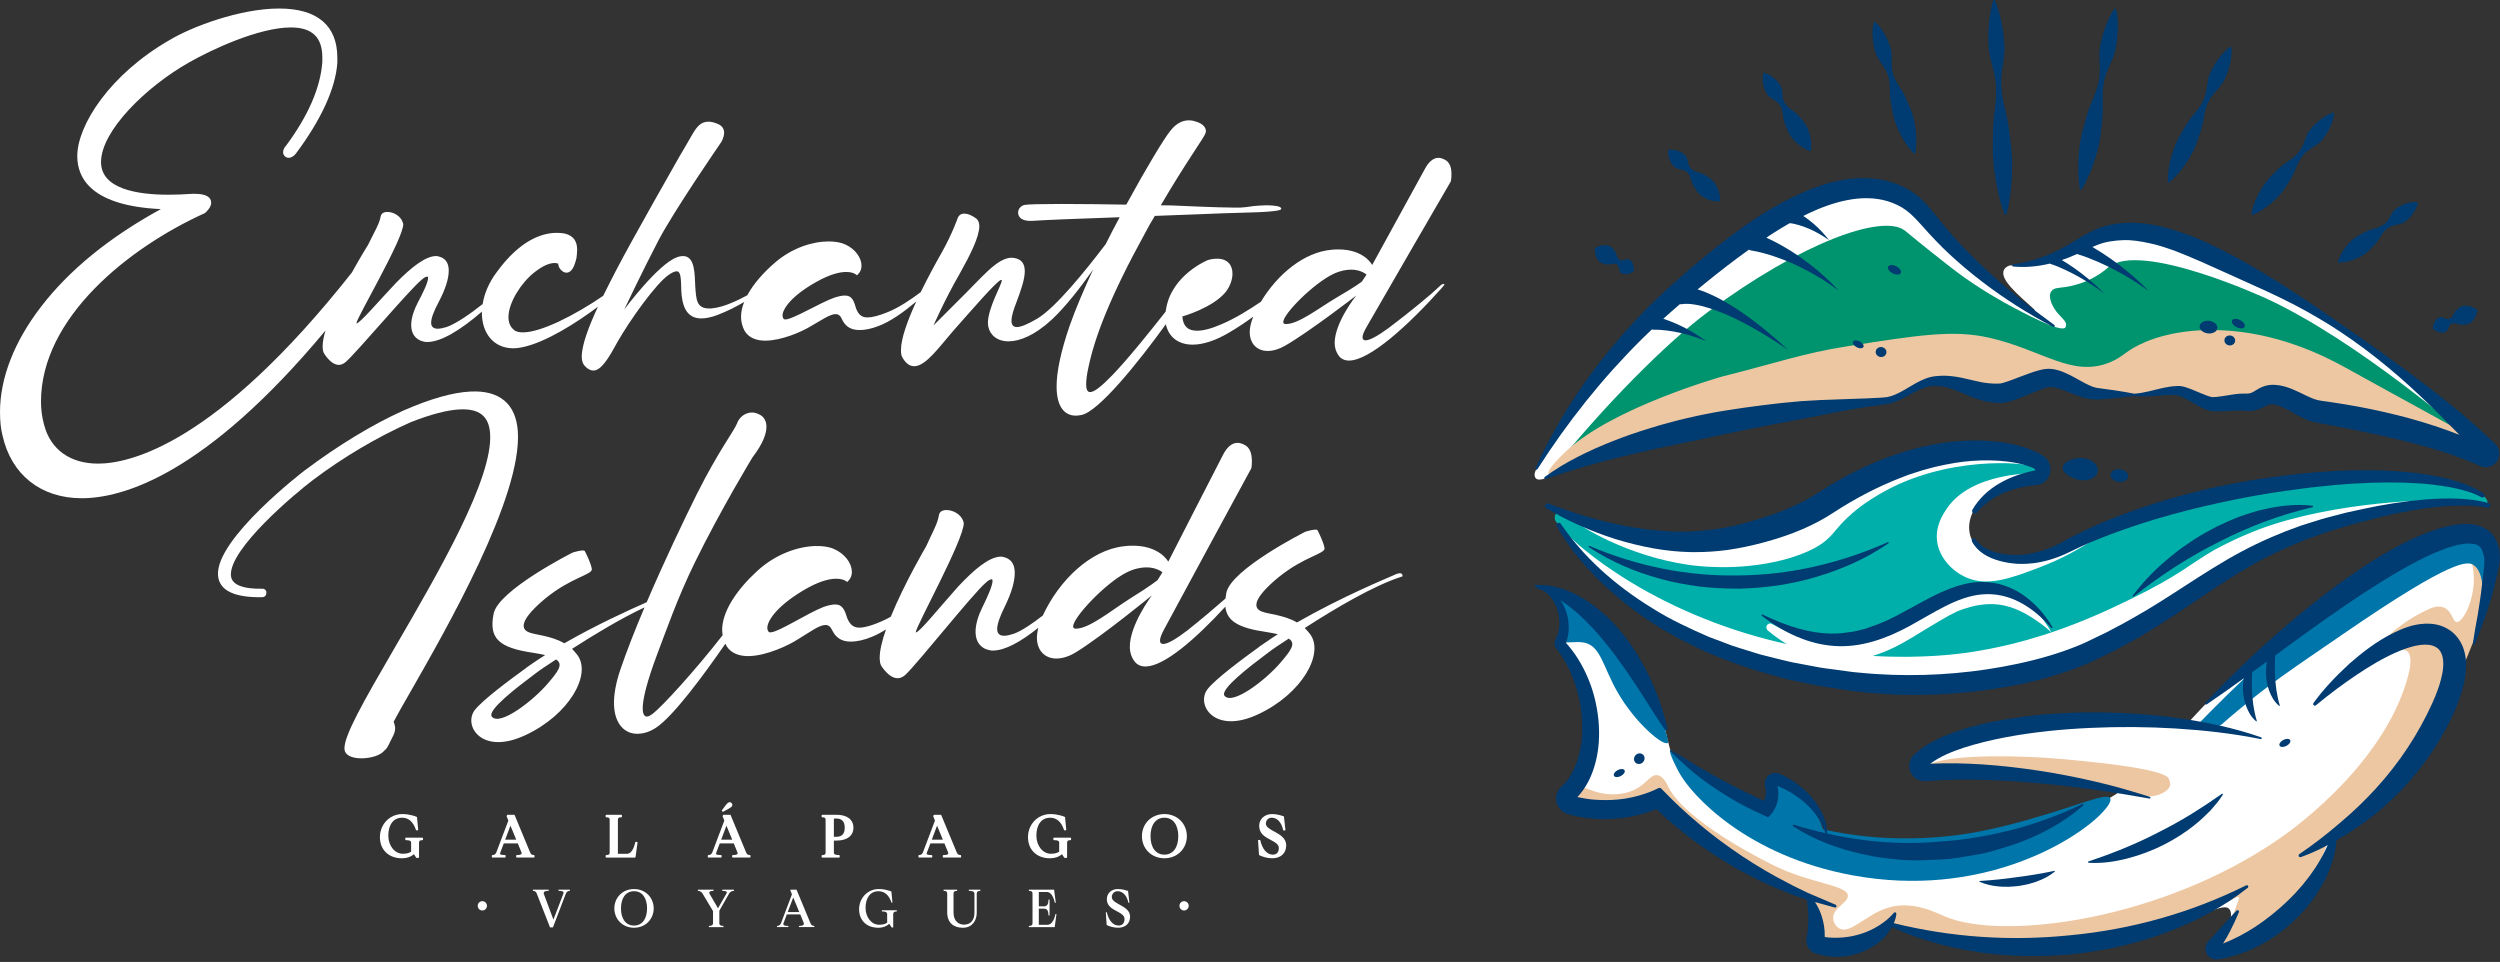 <svg width="499" height="192" viewBox="0 0 499 192" fill="none" xmlns="http://www.w3.org/2000/svg">
<rect x="0" y="0" width="499" height="192" fill="#333333" stroke="none"/>
<g clip-path="url(#clip0_1054_4400)">
<path d="M312.544 129.111C312.425 128.973 312.395 128.781 312.46 128.606C312.706 127.938 312.874 127.211 312.933 126.448C313.019 125.522 312.962 124.531 312.746 123.539C312.31 121.504 311.303 119.805 310.033 118.7C309.63 118.35 309.925 117.65 310.43 117.776C313.393 118.513 316.329 120.153 319.07 122.534C320.193 123.495 321.279 124.592 322.321 125.798C326.743 130.905 330.331 137.218 332.325 145.473C332.676 146.928 332.767 147.412 333.398 149.778C333.426 149.884 333.824 150.098 333.898 150.174C335.021 151.322 335.69 153.151 336.921 154.204C338.415 155.495 339.972 156.713 341.609 157.859C342.335 158.372 343.069 158.868 343.822 159.345C346.522 161.079 349.383 162.624 352.387 163.961C352.485 163.88 352.584 163.78 352.682 163.672C353.974 162.236 354.471 160.323 354.196 158.485C354.137 158.089 354.523 157.77 354.88 157.935C355.79 158.354 356.7 158.87 357.595 159.478C360.954 161.766 363.236 164.832 363.916 167.607C363.964 167.801 364.101 167.951 364.284 167.996C369.99 169.375 376.016 170.069 382.227 169.974C384.369 169.951 386.529 169.828 388.707 169.615C393.064 169.179 397.29 168.379 401.339 167.259C408.188 165.36 416.837 162.002 422.501 158.427C422.683 158.312 422.644 158.014 422.44 157.959C419.331 157.125 416.05 156.365 412.642 155.709C403.18 153.893 391.607 152.912 384.642 153.168C384.153 153.186 383.957 152.499 384.37 152.216C390.57 147.961 407.917 144.434 426.109 144.768C429.468 144.826 432.728 144.991 435.854 145.247C436.033 145.048 436.203 144.859 436.364 144.66C436.57 144.434 436.784 144.208 436.99 143.982C462.516 116.329 487.787 100.962 495.077 107.832C495.931 108.633 496.486 109.745 496.751 111.103C496.977 112.26 496.913 113.464 496.675 114.619C495.953 118.131 495.037 121.561 493.917 124.917C488.488 141.293 479.321 156.188 466.22 167.181C465.92 167.428 465.62 167.682 465.32 167.925C465.243 167.988 465.188 168.072 465.16 168.172C463.685 173.474 459.101 178.782 453.571 183.68C450.042 186.804 446.246 189.143 442.573 190.623C442.123 190.804 441.758 190.334 441.959 189.886C443.065 187.415 445.361 185.505 445.312 182.584C445.305 182.173 445.236 181.732 444.951 181.436C444.459 180.925 443.62 181.087 442.939 181.287C440.018 182.146 437.088 183.008 434.293 184.215C433.256 184.663 432.235 185.159 431.16 185.512C430.305 185.792 429.432 185.861 428.569 186.074C427.089 186.439 425.581 186.687 424.094 187.021C417.767 188.444 411.187 189.248 404.45 189.378C403.579 189.4 402.708 189.403 401.837 189.398C392.823 189.341 385.34 186.865 377.079 184.564C376.93 184.522 375.973 185.139 375.849 185.237C374.288 186.48 371.876 188.106 369.637 188.668C367.47 189.212 364.912 189.62 363.021 189.304C362.775 189.263 362.609 189.036 362.618 188.782C362.677 187.099 362.721 185.715 362.532 183.875C362.338 181.985 362.451 180.447 361.688 179.517C361.638 179.455 361.575 179.408 361.505 179.375C360.638 178.975 359.787 178.55 358.937 178.099C357.582 177.409 354.715 177.143 353.404 176.38C346.248 172.264 339.685 167.27 333.88 161.555C332.995 160.689 332.132 159.807 331.284 158.904C331.134 158.744 330.911 158.701 330.718 158.795C327.246 160.468 323.138 161.307 318.794 161.033C317.41 160.943 315.151 160.85 313.856 160.555C313.499 160.474 313.362 159.989 313.62 159.712C317.238 155.834 319.713 148.687 318.21 141.221C318.141 140.839 318.055 140.457 317.959 140.075C316.903 135.714 314.958 131.925 312.542 129.114L312.544 129.111Z" fill="white"/>
<path d="M495.577 100.75C490.522 99.526 490.668 98.727 473.215 101.668C443.826 106.619 439.097 119.104 415.902 130.289C407.15 134.509 389.368 138.814 369.301 136.361C330.301 131.593 315.46 112.095 310.815 104.159C310.304 103.286 311.157 102.222 311.995 102.689C317.457 105.735 329.439 110.712 343.058 109.022C350.226 108.133 356.456 105.634 357.361 105.265C363.615 102.715 364.943 100.871 370.914 97.499C388.641 87.489 401.643 89.823 405.819 91.799C407.183 92.445 408.45 94.095 408.45 94.095C404.253 95.124 399.819 94.92 394.196 101.539C393.68 102.146 392.245 105.004 393.616 107.819C395.03 110.722 398.26 111.616 399.792 111.978C405.943 113.433 411.545 110.411 412.684 109.805C419.456 106.205 434.413 100.313 454.252 97.245C486.673 92.231 494.804 98.602 494.804 98.602C497.056 100 496.578 100.991 495.578 100.749L495.577 100.75Z" fill="white"/>
<path d="M405.995 61.726C406.367 62.065 405.964 62.686 405.537 62.43C401.962 60.284 397.62 57.36 393.028 53.491C383.171 45.185 382.751 41.444 377.875 39.249C365.535 33.695 348.003 48.556 337.16 57.747C336.761 58.085 336.365 58.425 335.97 58.767C334.487 60.053 333.031 61.371 331.603 62.718C329.968 64.261 328.37 65.844 326.81 67.463C325.061 69.279 323.36 71.141 321.708 73.045C319.883 75.148 318.117 77.304 316.412 79.506C314.549 81.913 312.758 84.375 311.04 86.888C310.126 88.224 309.234 89.574 308.361 90.938C307.994 91.512 307.688 92.127 307.296 92.684C306.843 93.326 305.881 94.537 306.496 95.408C306.832 95.884 307.633 95.724 308.126 95.584C308.798 95.394 309.385 94.994 310.001 94.679C310.809 94.265 311.628 93.87 312.453 93.491C314.262 92.661 316.105 91.908 317.969 91.209C320.042 90.432 322.141 89.722 324.255 89.064C326.573 88.342 328.91 87.682 331.259 87.071C333.802 86.409 336.36 85.803 338.927 85.244C341.676 84.645 344.437 84.1 347.206 83.599C350.143 83.068 353.09 82.587 356.043 82.151C359.15 81.692 362.265 81.281 365.384 80.914C368.643 80.531 371.908 80.196 375.176 79.904C375.376 79.886 375.576 79.868 375.777 79.851C379.108 79.56 382.256 76.009 385.709 75.801C390.657 75.502 393.542 78.435 398.697 78.318C400.772 78.271 406.31 75.192 408.355 75.177C411.354 75.155 415.054 78.4 417.98 78.444C421.051 78.49 422.293 78.54 425.272 78.656C428.35 78.775 431.107 77.644 434.073 77.835C435.63 77.935 439.206 80.455 440.729 80.574C442.545 80.716 445.505 80.027 447.269 80.195C450.205 80.475 450.486 78.327 453.269 78.676C456.345 79.062 458.97 81.674 461.839 82.14C475.758 84.404 487.115 87.588 494.715 91.413C495.461 91.789 496.143 90.8 495.557 90.193C477.139 71.118 460.358 60.624 449.926 55.056C436.918 48.112 426.059 42.501 417.088 46.742C413.837 48.279 408.734 52.842 401.086 52.998C400.491 53.214 400.163 53.522 399.995 53.861C399.059 55.753 402.785 58.798 405.994 61.726H405.995Z" fill="white"/>
<path d="M497.686 111.343C498.131 112.635 497.851 113.799 497.581 114.862C496.043 120.917 495.157 123.897 494.73 125.149C489.148 141.501 479.002 155.814 465.766 166.717C465.463 166.962 465.16 167.214 464.857 167.454C464.779 167.516 464.723 167.6 464.694 167.7C463.171 172.997 459.353 178.801 453.763 183.66C450.197 186.76 446.369 189.071 442.671 190.524C442.218 190.702 441.802 190.2 442.061 189.781C443.134 188.047 444.205 186.025 445.182 183.811C445.859 182.282 446.437 180.781 446.911 179.351C446.98 179.141 446.777 178.952 446.588 179.044C443.314 180.642 439.939 182.064 436.469 183.287C432.481 184.713 428.371 185.874 424.158 186.77C417.798 188.145 411.189 188.897 404.428 188.974C403.554 188.989 402.68 188.945 401.806 188.974C389.709 189.364 379.275 184.302 376.725 184.611C376.571 184.63 375.441 185.137 375.316 185.235C373.74 186.468 371.754 187.443 369.504 187.988C367.325 188.515 365.199 188.58 363.304 188.249C363.058 188.206 362.893 187.978 362.904 187.723C362.977 186.039 362.68 184.234 361.976 182.477C361.484 181.246 361.983 180.526 361.225 179.589C361.175 179.527 361.112 179.479 361.042 179.446C360.175 179.039 358.166 178.229 357.316 177.772C355.962 177.07 354.626 176.333 353.317 175.559C346.171 171.382 339.626 166.331 333.849 160.563C333.479 160.193 333.28 159.971 332.947 159.635C332.693 159.379 332.503 159.197 332.498 159.192C331.487 158.212 322.949 159.598 322.949 159.598C319.559 160.144 314.159 160.372 313.549 158.683C313.379 158.212 313.579 157.586 313.943 157.235C315.245 155.982 318.036 158.835 322.531 158.522C323.368 158.464 324.889 158.358 326.535 157.478C328.795 156.269 329.458 154.577 330.756 154.714C331.995 154.845 332.747 156.531 332.982 157.02C335.776 162.826 347.626 169.547 353.846 172.648C361.521 176.475 368.878 176.609 368.832 178.845C368.802 180.292 365.699 181.267 365.903 183.386C365.974 184.125 366.44 184.925 367.108 185.307C369.303 186.56 372.38 182.561 376.756 181.201C381.72 179.658 386.329 182.14 388.448 183.015C399.904 187.74 431.302 183.715 454.794 167.499C454.794 167.499 475.844 153.66 480.729 134.642C481.605 131.231 480.838 130.294 480.477 129.994C477.358 127.402 464.303 138.907 464.007 138.514C463.727 138.141 475.487 128.084 475.562 128.008C475.562 128.008 479.122 124.104 484.866 121.545C485.493 121.266 486.558 120.841 487.642 121.211C489.477 121.838 489.507 124.122 490.378 124.164C491.98 124.241 495.418 116.68 492.878 110.979C491.979 108.961 490.709 108.023 491.064 107.539C491.682 106.697 496.575 108.128 497.684 111.344L497.686 111.343Z" fill="#EDC7A2"/>
<path d="M443.757 144.328C444.95 143.272 444.39 143.75 446.505 141.968C453.333 136.217 458.105 133.156 467.607 126.609C489.85 111.285 492.634 111.974 493.791 112.828C496.479 114.81 495.175 121.199 495.735 121.226C496.184 121.248 496.774 117.126 497.323 112.225C497.323 112.225 496.814 109.736 493.964 108.005C486.49 103.465 462.92 119.757 439.522 143.746C439.261 144.013 439.304 143.969 439.164 144.113C439.164 144.113 438.687 144.983 439.66 145.173C442.551 145.738 443.757 144.328 443.757 144.328Z" fill="#0075A9"/>
<path d="M419.363 162.453C414.129 167.831 395.406 179.461 369.672 174.698C348.79 170.833 337.638 158.83 335.104 154.116C335.045 154.005 332.938 150.085 333.398 149.778C333.669 149.597 334.586 150.815 336.912 152.855C338.403 154.163 339.846 155.102 341.578 156.244C342.3 156.72 343.031 157.178 343.779 157.62C346.464 159.225 349.308 160.652 352.293 161.884C352.39 161.807 352.486 161.714 352.583 161.612C353.855 160.262 354.335 158.471 354.052 156.754C353.991 156.385 354.371 156.084 354.726 156.236C355.631 156.622 356.535 157.099 357.425 157.662C360.766 159.781 363.046 162.633 363.736 165.223C363.784 165.405 363.921 165.544 364.103 165.584C369.765 166.839 375.739 167.452 381.891 167.327C384.013 167.293 386.152 167.166 388.309 166.953C393.174 166.474 397.101 165.617 400.81 164.677C413.781 161.391 420.384 157.971 421.177 159.326C421.638 160.114 419.823 161.979 419.362 162.452L419.363 162.453Z" fill="#0075A9"/>
<path d="M311.69 127.803C311.482 127.372 311.982 126.99 312.216 125.843C312.216 125.843 312.38 124.562 312.071 123.184C311.653 121.318 310.639 119.747 309.343 118.713C308.932 118.385 309.248 117.753 309.77 117.878C312.825 118.61 315.839 120.167 318.637 122.395C319.784 123.295 320.89 124.318 321.949 125.44C326.442 130.191 330.098 136.754 332.026 144.328C332.857 147.594 333.137 148.142 332.856 148.305C331.864 148.881 326.372 144.29 322.842 138.126C319.975 133.12 319.522 129.03 316.311 128.291C314.449 127.862 312.107 128.664 311.692 127.804L311.69 127.803Z" fill="#0075A9"/>
<path d="M409.459 126.226C409.102 125.913 408.744 125.6 408.387 125.287C407.951 124.927 407.317 124.43 406.514 123.891C405.257 123.048 402.98 121.521 400.153 120.888C396.505 120.07 393.421 121.071 391.807 121.595C390.205 122.115 388.457 123.138 384.984 125.22C382.764 126.551 380.587 127.981 378.23 129.153C376.805 129.847 375.321 130.447 373.791 130.924C383.895 131.508 391.131 130.506 393.444 130.153C398.606 129.365 403.33 128.178 407.555 126.848C408.19 126.641 408.825 126.434 409.459 126.228V126.226Z" fill="#00AFAA"/>
<path d="M495.225 98.677C495.225 98.677 491.139 95.997 480.13 95.492C473.916 95.207 467.415 95.69 458.009 97.155C442.075 99.636 427.189 101.955 415.663 109.084C415.2 109.37 411.878 111.436 407.037 113.272C401.448 115.391 396.648 117.211 392.268 115.176C389.724 113.994 387.091 111.403 386.648 108.069C386.234 104.957 387.903 102.507 388.609 101.47C393.519 94.26 405.907 94.386 407.443 94.423C407.443 94.423 406.948 94.098 406.441 93.766C405.836 93.369 405.376 93.069 405.364 93.061C404.261 92.342 388.385 90.825 375.147 98.636C373.601 99.549 371.299 100.925 368.786 103.289C366.577 105.368 366.241 106.295 364.631 107.724C363.972 108.309 361.57 110.335 355.586 111.834C346.671 114.067 338.49 112.953 336.998 112.737C324.781 110.967 315.214 104.972 314.228 103.868C313.6 103.165 312.884 102.7 311.702 102.118C311.666 102.1 311.204 102.01 311.087 102.019C310.786 102.043 310.601 102.379 310.487 102.621C310.328 102.956 310.269 103.325 310.371 103.687C310.48 104.072 310.745 104.371 311.003 104.665C311.279 104.98 311.536 105.314 311.82 105.625C312.184 106.024 312.562 106.41 312.948 106.788C313.413 107.243 313.889 107.686 314.374 108.119C314.937 108.622 315.511 109.112 316.094 109.592C316.753 110.134 317.423 110.663 318.102 111.18C318.855 111.754 319.619 112.312 320.393 112.858C321.239 113.454 322.096 114.034 322.962 114.599C323.898 115.209 324.846 115.802 325.804 116.377C326.829 116.993 327.867 117.589 328.914 118.166C330.027 118.779 331.152 119.37 332.287 119.94C333.486 120.541 334.696 121.119 335.918 121.672C337.201 122.253 338.496 122.808 339.802 123.337C341.168 123.89 342.545 124.413 343.933 124.908C345.38 125.423 346.839 125.907 348.307 126.359C349.834 126.829 351.372 127.264 352.919 127.664C353.53 127.822 354.143 127.975 354.757 128.122C355.384 128.272 355.993 128.396 356.612 128.533C356.235 128.304 355.854 128.079 355.49 127.831C354.942 127.459 354.405 127.073 353.881 126.672L353.112 126.051L352.921 125.894L352.873 125.855L352.849 125.835C352.808 125.802 352.765 125.758 352.733 125.718C352.604 125.552 352.567 125.393 352.562 125.241C352.56 125.087 352.595 124.93 352.704 124.769C352.805 124.612 353.058 124.421 353.382 124.448C353.787 124.535 353.66 124.551 353.733 124.565L353.84 124.621C354.979 125.217 356.123 125.806 357.301 126.326C359.651 127.368 362.125 128.182 364.697 128.532C367.263 128.9 369.923 128.57 372.414 127.842C377.456 126.322 381.491 122.942 385.931 120.2C388.186 118.822 390.596 117.654 393.333 117.119C396.058 116.607 398.98 117.054 401.452 118.27C403.952 119.484 405.995 121.343 407.631 123.441C408.037 123.97 408.418 124.516 408.775 125.077L409.29 125.928L409.457 126.228C416.179 123.966 421.488 121.418 424.994 119.717C435.19 114.771 437.166 112.527 441.805 109.873C441.805 109.873 445.894 107.537 451.099 105.592C465.844 100.083 486.553 99.367 490.44 100.148C490.759 100.212 496.111 100.974 496.28 100.789C496.795 100.222 496.41 99.364 495.223 98.679L495.225 98.677Z" fill="#00AFAA"/>
<path d="M410.964 62.791C412.239 64.128 412.563 64.46 412.329 65.214C412.327 65.219 412.303 65.297 412.259 65.356C411.577 66.261 406.843 64.024 401.729 61.302C400.22 60.499 395.117 57.726 390.422 54.164C389.847 53.728 387.77 52.126 385.376 50.218C381.54 47.162 380.598 46.295 380.103 45.945C375.543 42.718 359.658 48.39 340.985 62.207C332.696 68.34 320.067 81.017 309.206 94.592C308.761 95.646 315.276 92.033 318.296 90.691C338.055 81.91 361.261 80.008 370.075 79.932C371.197 79.922 374.376 79.954 378.248 78.57C381.688 77.34 381.82 76.373 384.119 75.552C390.517 73.267 393.489 79.31 401.176 78.06C405.562 77.347 405.988 75.154 410.049 75.46C413.529 75.722 413.919 77.386 418.165 78.09C419.988 78.392 419.816 78.069 427.617 77.625C433.572 77.286 434.996 77.399 436.707 78.107C439.495 79.261 439.06 80.652 441.321 80.789C443.115 80.897 447.998 79.839 449.742 79.969C452.643 80.185 452.928 78.446 455.678 78.719C458.717 79.02 461.302 81.123 464.136 81.49C477.886 83.272 489.104 89.08 496.603 92.146C497.34 92.447 498.016 91.645 497.439 91.156C492.046 86.587 470.547 68.003 452.454 59.626C452.454 59.626 427.236 47.95 420.788 53.374C420.695 53.452 420.5 53.627 420.206 53.862C418.491 55.236 416.815 55.958 416.163 56.222C414.225 57.007 412.467 57.296 411.254 57.41C409.962 57.531 409.666 57.835 409.427 58.173C408.676 59.232 409.664 61.427 410.964 62.791Z" fill="#00946E"/>
<path d="M343.807 75.137C343.807 75.137 321.691 81.356 312.464 90.194C311.519 91.099 308.594 93.901 309.102 94.653C309.344 95.012 310.291 94.79 310.916 94.605C312.657 93.735 315.119 92.567 318.132 91.344C338.071 83.252 362.189 80.865 369.783 80.626C371.003 80.588 374.258 80.527 378.17 79.097C382.098 77.661 381.783 76.773 384.339 75.899C391.213 73.55 395.606 80.283 401.296 77.668C405.185 75.881 406.049 75.791 407.732 75.399C408.405 75.242 409.184 75.171 410.183 75.239C413.666 75.477 414.053 77.021 418.302 77.668C420.127 77.946 419.955 79.2 427.764 78.775C433.725 78.45 435.15 76.999 436.862 77.653C439.651 78.72 439.213 80.013 441.476 80.136C443.272 80.233 448.162 79.243 449.907 79.36C452.811 79.555 453.099 77.94 455.851 78.189C458.893 78.464 461.477 80.413 464.313 80.749C478.074 82.381 489.293 87.757 496.794 90.592C497.05 90.689 497.818 90.347 497.847 90.019C497.861 89.856 497.689 89.717 497.633 89.671C496.989 89.149 478.103 78.89 468.123 73.356C463.439 70.759 454.398 66.383 443.367 65.917C435.189 65.572 430.086 67.473 428.31 68.222C424.222 69.945 423.98 71.149 421.162 72.31C413.567 75.44 407.733 69.829 397.002 67.4C389.844 65.78 382.744 66.901 368.544 69.144C359.991 70.495 354.464 72.473 343.807 75.137Z" fill="#EDC7A2"/>
<path d="M384.272 153.082C388.259 149.833 408.636 151.273 408.636 151.273C408.636 151.273 431.745 152.906 432.894 155.398C433.183 156.025 433.183 156.652 433.183 156.652C432.999 157.747 431.591 158.339 431.166 158.518C428.383 159.687 424.913 158.216 424.404 158.003C415.338 154.213 399.746 154.418 398.55 154.434C389.391 154.554 384.812 154.614 384.755 154.627C384.464 154.691 383.196 154.986 383.019 154.627C382.835 154.255 383.915 153.375 384.273 153.084L384.272 153.082Z" fill="#EDC7A2"/>
<path d="M497.191 106.342C496.435 105.645 495.525 105.109 494.539 104.863C493.561 104.629 492.554 104.524 491.572 104.598C489.598 104.698 487.695 105.188 485.861 105.806C482.189 107.062 478.751 108.848 475.435 110.797C468.835 114.768 462.722 119.458 456.866 124.414C453.943 126.9 451.089 129.467 448.305 132.106C445.534 134.759 442.829 137.478 440.184 140.254C440.113 140.328 440.101 140.444 440.161 140.532C440.23 140.634 440.368 140.66 440.47 140.591L440.507 140.566C443.009 138.868 445.441 137.135 447.851 135.395C447.724 136.149 447.68 136.913 447.696 137.676C447.748 138.801 447.941 139.927 448.357 140.999C448.757 142.067 449.323 143.118 450.289 143.937L450.319 143.963C450.341 143.981 450.371 143.988 450.4 143.979C450.445 143.965 450.47 143.917 450.456 143.871C450.137 142.868 449.936 141.818 449.77 140.774C449.613 139.725 449.529 138.666 449.491 137.607C449.453 136.548 449.443 135.485 449.512 134.425C449.517 134.345 449.526 134.265 449.531 134.185C450.523 133.463 451.508 132.743 452.492 132.021C452.321 132.87 452.268 133.736 452.287 134.6C452.339 135.725 452.532 136.851 452.948 137.923C453.348 138.991 453.914 140.042 454.88 140.861L454.911 140.887C454.933 140.905 454.963 140.912 454.992 140.903C455.037 140.889 455.062 140.841 455.048 140.795C454.729 139.792 454.528 138.742 454.362 137.697C454.205 136.648 454.121 135.589 454.083 134.53C454.045 133.471 454.035 132.408 454.104 131.348C454.114 131.168 454.133 130.989 454.146 130.809C455.822 129.578 457.494 128.352 459.168 127.138C465.289 122.718 471.443 118.416 477.729 114.657C480.861 112.785 484.073 111.073 487.236 109.829C488.801 109.195 490.388 108.714 491.769 108.555C492.479 108.443 493.059 108.504 493.56 108.545C494.056 108.588 494.342 108.73 494.664 108.872C494.941 109.043 495.227 109.36 495.457 109.898C495.696 110.474 495.813 111.012 495.875 111.711C495.896 112.071 495.903 112.373 495.858 112.829L495.717 114.226C495.618 115.158 495.491 116.086 495.372 117.021C495.172 118.901 494.859 120.766 494.569 122.657C494.417 123.6 494.222 124.534 494.054 125.483C493.908 126.44 493.731 127.391 493.607 128.371L493.599 128.434C493.586 128.533 493.643 128.631 493.74 128.668C493.854 128.711 493.981 128.653 494.024 128.54L496.053 123.147C496.671 121.328 497.231 119.488 497.728 117.631C497.974 116.702 498.2 115.767 498.413 114.829C498.61 113.892 498.862 112.961 498.946 111.959C499.033 110.97 498.946 109.949 498.673 108.987C498.406 108.022 497.925 107.079 497.193 106.346L497.191 106.342Z" fill="#003B71"/>
<path d="M448.655 177.204C448.762 177.119 448.797 176.968 448.734 176.845C448.699 176.775 448.639 176.723 448.567 176.698C448.49 176.672 448.413 176.679 448.343 176.714C437.348 182.177 425.486 185.533 413.088 186.688C401.213 187.899 389.412 187.083 378.012 184.266C378.263 183.677 378.427 183.088 378.5 182.511L378.512 182.414C378.523 182.319 378.486 182.226 378.412 182.164C378.355 182.116 378.283 182.092 378.207 182.1C378.132 182.108 378.064 182.143 378.016 182.201C377.271 183.101 376.306 183.925 375.064 184.72C373.997 185.401 372.811 185.955 371.54 186.368C370.273 186.775 368.99 187.029 367.723 187.126C366.435 187.221 365.289 187.19 364.22 187.029C364.261 185.499 364.02 183.989 363.503 182.539C363.216 181.706 362.802 180.869 362.271 180.046C363.43 180.384 364.684 180.732 366.197 181.134C366.339 181.171 366.487 181.101 366.544 180.966C366.608 180.818 366.538 180.646 366.389 180.581L361.528 178.511C360.987 178.295 360.453 178.033 359.937 177.78C359.673 177.651 359.409 177.521 359.142 177.397C358.338 177.025 357.554 176.606 356.794 176.202C353.822 174.69 350.764 172.896 347.706 170.871C344.708 168.871 341.867 166.751 339.263 164.571C337.93 163.456 336.601 162.283 335.313 161.086C334.481 160.319 333.671 159.502 332.887 158.711C332.448 158.267 332.007 157.823 331.556 157.379C331.423 157.251 331.224 157.221 331.06 157.3C328.501 158.559 325.689 159.333 322.704 159.598C321.365 159.723 319.939 159.73 318.347 159.624C317.232 159.54 316.085 159.368 314.843 159.098C316.509 157.34 317.724 155.027 318.456 152.219C319.142 149.615 319.341 146.743 319.048 143.679C318.745 140.712 318.048 137.924 316.979 135.393C315.839 132.68 314.356 130.302 312.571 128.322C313.4 126.14 313.295 123.558 312.275 121.226C312.058 120.737 311.792 120.261 311.481 119.805C312.573 120.524 313.647 121.342 314.819 122.346C317.032 124.335 319.096 126.561 321.126 129.153C323.126 131.685 324.969 134.4 326.684 136.963C327.322 137.937 327.935 138.906 328.583 139.932C329.737 141.756 330.929 143.642 332.275 145.567L332.313 145.622C332.381 145.718 332.499 145.764 332.615 145.736C332.77 145.699 332.866 145.544 332.829 145.389C331.993 141.862 330.863 138.58 329.473 135.634C327.947 132.355 326.146 129.378 324.121 126.784C321.795 123.87 319.231 121.509 316.498 119.767C314.973 118.793 313.391 118.032 311.796 117.506C310.94 117.233 310.082 117.03 309.251 116.902C308.672 116.802 308.08 116.781 307.507 116.761C307.224 116.751 306.941 116.741 306.651 116.721H306.647C306.64 116.721 306.634 116.72 306.628 116.72C306.51 116.72 306.402 116.794 306.363 116.898L306.35 116.948L306.353 116.967L306.35 116.999L306.354 117.012C306.354 117.051 306.358 117.099 306.385 117.143C306.407 117.185 306.437 117.213 306.476 117.238L306.554 117.295L306.586 117.301L306.606 117.189L306.626 117.311C307.111 117.496 307.613 117.71 308.189 117.974C308.617 118.26 309.013 118.611 309.365 119.02C310.042 119.777 310.568 120.745 310.885 121.819C311.194 122.871 311.32 123.938 311.247 124.906C311.183 125.875 310.914 126.828 310.464 127.661C310.162 128.223 310.22 128.911 310.613 129.413L310.796 129.647C312.225 131.469 313.391 133.7 314.362 136.467C314.799 137.744 315.13 138.997 315.349 140.189C315.546 141.324 315.685 142.567 315.773 143.989C315.926 146.66 315.663 149.119 314.988 151.298C314.21 153.824 313.083 155.772 311.729 156.931C311.226 157.361 310.872 157.927 310.703 158.568C310.248 160.297 311.285 162.073 313.013 162.528L313.123 162.557C314.737 162.982 316.395 163.27 318.047 163.415C319.592 163.558 321.227 163.539 323.047 163.359C325.674 163.092 328.217 162.468 330.608 161.506C331.461 162.309 332.189 162.981 332.948 163.638C334.313 164.825 335.729 165.993 337.16 167.108C339.888 169.185 342.935 171.212 346.216 173.136C348.811 174.581 352.264 176.421 355.955 177.84C357.318 178.434 358.802 178.981 360.624 179.554C360.699 180.073 360.771 180.615 360.838 181.165C360.916 182.007 360.937 182.793 360.948 183.382C360.956 184.713 360.838 185.988 360.595 187.167C360.303 188.596 361.174 190.008 362.578 190.382L363.17 190.54C364.302 190.842 365.462 190.992 366.624 190.992C368.681 190.992 370.737 190.523 372.632 189.601C374.13 188.873 375.406 187.915 376.424 186.756C376.898 186.201 377.301 185.628 377.625 185.049C382.623 187.378 388.279 189.036 394.439 189.978C397.65 190.518 400.894 190.702 403.924 190.82C406.682 190.893 409.708 190.786 413.461 190.489C416.955 190.089 420.037 189.591 422.883 188.967C424.486 188.585 426.037 188.178 427.492 187.756C428.877 187.384 430.316 186.911 432.02 186.268C438.396 183.935 443.982 180.893 448.622 177.228L448.653 177.205L448.655 177.204Z" fill="#003B71"/>
<path d="M491.758 129.597C491.65 129.269 491.509 128.876 491.281 128.448C491.119 128.108 490.892 127.744 490.564 127.305C489.988 126.547 489.238 125.894 488.455 125.467C486.774 124.52 485.182 124.448 483.997 124.489C481.524 124.621 479.754 125.374 477.856 126.273C474.264 128.021 471.32 130.4 468.911 132.499C465.905 135.277 463.645 137.749 461.797 140.278L461.768 140.319C461.677 140.442 461.681 140.612 461.779 140.731C461.835 140.8 461.915 140.843 462.004 140.852C462.098 140.858 462.18 140.834 462.25 140.777C465.106 138.431 467.776 136.437 470.414 134.681C472.746 133.122 475.86 131.158 479.266 129.795C480.68 129.252 482.352 128.693 484.04 128.671H484.061C484.977 128.671 485.687 128.836 486.233 129.177C486.963 129.588 487.314 130.334 487.478 130.885C487.916 132.457 487.565 134.258 487.211 135.65C486.846 137.05 486.312 138.503 485.483 140.36C482.698 146.501 478.954 152.18 474.356 157.24C472.17 159.657 469.702 162.024 467.023 164.276C464.416 166.527 461.7 168.615 458.949 170.483C458.822 170.568 458.769 170.728 458.821 170.871C458.851 170.957 458.911 171.025 458.993 171.064C459.074 171.101 459.165 171.106 459.251 171.076L459.302 171.058C460.982 170.462 462.725 169.683 464.621 168.681C463.954 170.166 463.133 171.673 462.173 173.165C460.66 175.468 458.842 177.658 456.768 179.669C454.671 181.689 452.451 183.474 450.172 184.974C448.108 186.325 445.942 187.453 443.724 188.329C444.305 187.388 444.765 186.577 445.161 185.798C445.775 184.601 446.356 183.345 446.886 182.068C446.932 181.959 446.905 181.832 446.82 181.749C446.707 181.64 446.526 181.643 446.415 181.756L446.368 181.802C445.788 182.401 445.326 182.898 444.915 183.362C444.403 183.913 443.951 184.416 443.531 184.901C443.342 185.112 443.149 185.319 442.957 185.525C442.694 185.808 442.422 186.101 442.171 186.395C441.79 186.831 441.385 187.247 440.993 187.649L440.826 187.821C440.325 188.344 440.111 189.073 440.252 189.772C440.367 190.344 440.697 190.838 441.183 191.161C441.546 191.403 441.962 191.528 442.389 191.528C442.533 191.528 442.678 191.514 442.823 191.485L443.499 191.35C445.028 191.043 446.536 190.619 447.984 190.087C449.398 189.542 450.805 188.863 452.167 188.071C454.776 186.559 457.197 184.619 459.363 182.305C460.45 181.141 461.422 179.928 462.252 178.699C463.157 177.377 463.91 175.922 464.53 174.667C465.623 172.144 466.225 169.872 466.371 167.721C467.126 167.29 467.895 166.834 468.722 166.326C470.159 165.404 471.626 164.383 473.083 163.289C474.475 162.247 475.754 161.097 477.162 159.811C477.755 159.261 478.391 158.65 479.105 157.942C479.711 157.313 480.298 156.647 480.864 156.003L480.917 155.942C482.102 154.576 483.242 153.153 484.306 151.711C486.503 148.643 488.296 145.561 489.787 142.286C490.493 140.645 491.214 138.846 491.709 136.809C491.964 135.764 492.131 134.68 492.203 133.586C492.265 132.409 492.254 131.11 491.756 129.599L491.758 129.597Z" fill="#003B71"/>
<path d="M415.82 160.773C415.879 160.722 415.899 160.635 415.863 160.562C415.82 160.474 415.714 160.438 415.626 160.48C413.408 161.562 411.136 162.528 408.822 163.377C406.508 164.224 404.165 164.995 401.777 165.603C396.995 166.78 392.135 167.698 387.216 167.971C382.31 168.434 377.361 168.315 372.468 167.742C369.867 167.426 367.282 166.974 364.723 166.402C364.716 165.167 364.411 163.907 363.899 162.749C363.63 162.131 363.301 161.544 362.955 160.959C362.588 160.394 362.186 159.846 361.75 159.329C360.899 158.266 359.883 157.355 358.794 156.528C357.708 155.686 356.501 154.995 355.223 154.444C354.823 154.271 354.367 154.219 353.909 154.323C352.762 154.583 352.042 155.724 352.302 156.872L352.36 157.127C352.532 157.886 352.448 158.647 352.281 159.33C352.233 159.504 352.173 159.672 352.103 159.835C350.953 159.324 349.807 158.804 348.692 158.224C347.839 157.821 346.988 157.412 346.151 156.974C345.31 156.543 344.5 156.058 343.645 155.635C342.79 155.211 341.974 154.721 341.14 154.252C340.297 153.794 339.464 153.314 338.64 152.811C336.967 151.838 335.39 150.72 333.567 149.795L333.524 149.773C333.473 149.747 333.409 149.757 333.368 149.802C333.32 149.855 333.324 149.938 333.377 149.986C334.828 151.3 336.225 152.68 337.724 153.942C339.243 155.18 340.811 156.362 342.452 157.434C345.699 159.635 349.17 161.502 352.772 163.057C352.866 163.096 352.982 163.08 353.06 163.004C353.928 162.182 354.528 161.092 354.799 159.935C355.037 158.926 355.011 157.87 354.772 156.868C356.915 157.723 358.906 158.971 360.597 160.548C362.286 162.129 363.728 164.079 364.363 166.313C362.234 165.827 360.122 165.265 358.04 164.597C357.966 164.573 357.882 164.601 357.837 164.669C357.784 164.751 357.807 164.861 357.889 164.914L357.925 164.937C362.226 167.722 367.106 169.505 372.122 170.571C374.629 171.159 377.193 171.41 379.759 171.634C381.043 171.738 382.334 171.737 383.619 171.712L387.477 171.55C390.053 171.437 392.586 170.91 395.119 170.48C395.747 170.339 396.383 170.249 397.001 170.065L398.853 169.523C400.09 169.178 401.311 168.782 402.521 168.365C407.348 166.638 411.922 164.164 415.787 160.8L415.82 160.773Z" fill="#003B71"/>
<path d="M402.648 175.067C400.17 175.434 397.674 175.693 395.171 175.842C395.14 175.844 395.112 175.862 395.098 175.892C395.079 175.935 395.098 175.985 395.141 176.004L395.179 176.021C396.465 176.593 397.759 176.834 399.047 176.942C399.694 177.023 400.333 176.989 400.976 177C401.616 176.977 402.251 176.902 402.889 176.846C403.519 176.735 404.15 176.63 404.774 176.488C405.391 176.303 406.016 176.17 406.618 175.918C407.831 175.472 409.014 174.893 410.1 173.996L410.132 173.969C410.155 173.949 410.168 173.918 410.161 173.886C410.151 173.84 410.106 173.811 410.06 173.821C407.607 174.343 405.133 174.758 402.647 175.067H402.648Z" fill="#003B71"/>
<path d="M443.492 158.449L440.396 160.564C439.341 161.233 438.301 161.925 437.237 162.58C435.104 163.88 432.916 165.089 430.682 166.205C426.246 168.506 421.593 170.359 416.854 171.954C416.805 171.97 416.768 172.015 416.765 172.07C416.761 172.142 416.816 172.204 416.888 172.208L416.934 172.211C419.612 172.37 422.19 171.979 424.686 171.33C427.182 170.68 429.606 169.774 431.899 168.608C434.192 167.443 436.378 166.06 438.364 164.406C439.365 163.601 440.297 162.68 441.215 161.773C442.084 160.791 442.934 159.799 443.653 158.665L443.677 158.627C443.704 158.584 443.705 158.527 443.674 158.483C443.633 158.423 443.552 158.408 443.492 158.449Z" fill="#003B71"/>
<path d="M451.439 147.403C451.472 147.31 451.423 147.208 451.33 147.175L451.308 147.167C445.854 145.247 440.151 144.082 434.416 143.293C428.674 142.496 422.874 142.168 417.055 142.193C414.146 142.211 411.233 142.369 408.316 142.563C405.401 142.828 402.491 143.193 399.578 143.715C396.667 144.244 393.746 144.865 390.854 145.868C389.404 146.371 387.956 146.927 386.504 147.649C385.778 148.019 385.054 148.382 384.325 148.881C383.604 149.297 382.867 149.938 382.159 150.539C381.442 151.156 381.006 152.106 381.088 153.121C381.225 154.805 382.702 156.06 384.386 155.922L384.506 155.912C388.097 155.619 391.785 155.531 395.478 155.659C399.173 155.76 402.896 155.947 406.61 156.326C410.34 156.604 414.054 157.1 417.789 157.583C419.652 157.848 421.515 158.137 423.383 158.434C425.253 158.729 427.112 159.084 429.001 159.391L429.03 159.396C429.116 159.41 429.202 159.359 429.229 159.274C429.259 159.18 429.207 159.08 429.113 159.05C425.498 157.904 421.853 156.84 418.156 155.992C414.463 155.129 410.735 154.412 406.985 153.837C403.235 153.263 399.462 152.824 395.674 152.576C392.216 152.351 388.743 152.273 385.273 152.439C387.238 150.975 389.61 150.024 391.972 149.239C394.669 148.372 397.438 147.718 400.228 147.176C405.818 146.121 411.501 145.554 417.192 145.292C422.884 145.026 428.593 145.064 434.283 145.408C439.971 145.762 445.65 146.399 451.238 147.519C451.324 147.536 451.412 147.488 451.442 147.403H451.439Z" fill="#003B71"/>
<path d="M322.899 153.709C322.315 154.012 321.979 154.523 322.149 154.851C322.319 155.179 322.93 155.199 323.514 154.896C324.098 154.593 324.434 154.081 324.264 153.754C324.094 153.426 323.483 153.406 322.898 153.71L322.899 153.709Z" fill="#003B71"/>
<path d="M456.371 148.878C456.955 148.575 457.291 148.063 457.121 147.736C456.951 147.408 456.34 147.388 455.755 147.692C455.17 147.996 454.835 148.506 455.005 148.834C455.175 149.162 455.786 149.181 456.371 148.878Z" fill="#003B71"/>
<path d="M326.457 150.74C326.044 151.184 326.042 151.853 326.453 152.236C326.864 152.619 327.531 152.569 327.945 152.125C328.358 151.682 328.36 151.012 327.949 150.63C327.538 150.248 326.871 150.297 326.457 150.74Z" fill="#003B71"/>
<path d="M405.601 110.438C404.576 110.641 403.559 110.755 402.585 110.775C401.54 110.772 400.537 110.685 399.519 110.51C398.408 110.315 397.464 110.014 396.627 109.587C395.686 109.124 394.901 108.456 394.347 107.642C394.222 107.461 393.981 107.4 393.79 107.505C393.687 107.559 393.611 107.651 393.578 107.762C393.544 107.873 393.557 107.99 393.611 108.088C394.143 109.089 394.971 109.965 396.005 110.622C396.893 111.19 397.923 111.629 399.153 111.964C400.169 112.243 401.26 112.427 402.495 112.528C402.836 112.548 403.179 112.557 403.527 112.557C404.297 112.557 405.083 112.509 405.875 112.414C408.03 112.139 410.2 111.508 412.336 110.534C414.708 109.367 416.552 108.528 418.317 107.812C425.868 104.742 434.103 102.269 443.491 100.253C447.872 99.304 452.233 98.526 456.45 97.943C458.346 97.675 460.706 97.341 462.987 97.12C464.938 96.883 466.934 96.734 468.865 96.591L469.536 96.541C474.662 96.233 478.833 96.214 482.672 96.477C484.699 96.596 486.825 96.855 489.162 97.27C491.113 97.667 493.357 98.181 495.288 99.256C495.479 99.362 495.72 99.306 495.85 99.125C495.985 98.931 495.937 98.662 495.745 98.526C493.833 97.177 491.603 96.422 489.469 95.804C488.297 95.499 487.239 95.232 486.173 95.048C484.992 94.803 483.821 94.63 482.829 94.493C478.698 93.961 474.304 93.761 469.383 93.874C460.805 94.125 451.866 95.207 442.808 97.092C438.087 98.147 433.846 99.273 429.843 100.535C425.767 101.884 421.426 103.399 417.282 105.341C416.305 105.794 415.259 106.285 414.238 106.811C413.406 107.22 412.528 107.709 411.753 108.139L411.315 108.382C409.475 109.365 407.552 110.056 405.602 110.436L405.601 110.438Z" fill="#003B71"/>
<path d="M337.231 110.195C337.578 110.202 337.925 110.206 338.272 110.206C340.457 110.206 342.648 110.062 344.797 109.776C347.162 109.436 349.648 108.915 352.19 108.227C357.742 106.724 362.279 104.769 366.057 102.255C370.326 99.476 374.739 97.185 379.171 95.447L380.888 94.787L382.659 94.209C383.464 93.924 384.308 93.702 385.123 93.487C385.485 93.392 385.847 93.296 386.194 93.199C389.032 92.545 391.339 92.165 393.455 92.006C396.065 91.807 398.527 91.853 400.779 92.141C402.096 92.31 403.257 92.551 404.327 92.877C404.886 93.046 405.468 93.239 405.948 93.503C406.207 93.643 406.214 93.674 406.226 93.731C406.238 93.794 406.206 93.869 406.163 93.896C406.111 93.921 405.916 93.959 405.786 93.985C405.675 94.006 405.562 94.028 405.465 94.052L405.163 94.123C404.952 94.171 404.742 94.22 404.541 94.277C403.949 94.429 403.333 94.616 402.707 94.833C401.447 95.27 400.27 95.801 399.208 96.409C396.827 97.761 394.921 99.607 393.699 101.747C393.575 101.964 393.623 102.24 393.816 102.402C394.033 102.584 394.362 102.556 394.569 102.308C396.04 100.548 397.938 99.192 400.209 98.277C401.384 97.822 402.46 97.492 403.499 97.266C404.091 97.136 404.643 97.037 405.193 96.964C405.375 96.935 405.557 96.915 405.74 96.895L406.463 96.825L406.873 96.761C407.17 96.695 407.471 96.574 407.74 96.413C408.846 95.76 409.447 94.464 409.237 93.191C409.142 92.566 408.836 91.945 408.399 91.484C408.289 91.363 408.174 91.262 408.049 91.162L407.125 90.547C407.051 90.505 406.991 90.477 406.933 90.449L406.346 90.167C406.091 90.038 405.846 89.943 405.599 89.848L405.316 89.736C404.087 89.261 402.766 88.881 401.278 88.572C398.932 88.079 396.431 87.885 393.155 87.926C383.554 88.203 373.263 91.698 363.393 98.031C361.116 99.502 359.392 100.437 357.435 101.263C355.303 102.228 352.954 102.995 350.918 103.64C348.587 104.371 346.308 104.946 344.149 105.346C341.752 105.739 339.516 105.983 337.32 106.095C336.474 106.125 335.599 106.113 334.751 106.101L333.85 106.092C333.344 106.048 332.835 106.016 332.327 105.984C331.659 105.942 330.99 105.9 330.32 105.83L329.697 105.764C328.74 105.665 327.749 105.562 326.774 105.385C325.792 105.25 324.798 105.048 323.836 104.851L323.235 104.729C318.82 103.85 314.208 102.476 309.093 100.51C308.858 100.419 308.593 100.51 308.465 100.726C308.393 100.844 308.372 100.983 308.405 101.116C308.439 101.251 308.522 101.364 308.642 101.436C312.774 103.918 317.397 105.986 322.384 107.584C327.735 109.226 332.591 110.079 337.232 110.194L337.231 110.195Z" fill="#003B71"/>
<path d="M496.734 100.437C494.461 99.77 492.142 99.597 490.372 99.522C488.443 99.453 486.358 99.51 483.997 99.696C479.955 100.04 475.732 100.693 471.446 101.636L468.346 102.312C467.674 102.474 467.007 102.652 466.34 102.831C465.985 102.926 465.631 103.021 465.281 103.112C463.813 103.467 462.355 103.935 460.946 104.387C460.362 104.575 459.78 104.762 459.184 104.945C455.053 106.399 451.132 108.11 447.53 110.03C443.479 112.179 439.586 114.701 435.821 117.139C432.625 119.208 429.322 121.347 425.951 123.239C424.519 124.081 423.02 124.867 421.571 125.628L420.429 126.229L416.181 128.276L414.746 128.892C411.122 130.359 407.199 131.533 402.757 132.48C394.634 134.218 386.229 134.969 377.788 134.699C375.772 134.614 373.628 134.512 371.514 134.296L369.955 134.153L365.261 133.518C363.763 133.354 362.255 133.059 360.798 132.775C360.223 132.662 359.646 132.55 359.065 132.444C357.526 132.19 355.984 131.798 354.494 131.42C353.978 131.289 353.462 131.158 352.946 131.032L351.42 130.65C351.1 130.565 350.785 130.465 350.468 130.364C350.286 130.306 350.105 130.249 349.924 130.194L346.908 129.252C346.137 129.032 345.368 128.739 344.626 128.456L341.027 127.097C337.328 125.471 333.416 123.693 329.834 121.415C322.112 116.69 315.954 111.015 311.53 104.548C311.39 104.343 311.114 104.281 310.9 104.404C310.79 104.468 310.711 104.571 310.678 104.694C310.645 104.818 310.663 104.946 310.732 105.064C311.783 106.866 312.985 108.66 314.306 110.398C314.736 110.963 315.204 111.507 315.656 112.033C315.894 112.31 316.133 112.588 316.375 112.88C316.852 113.407 317.342 113.923 317.832 114.441L318.58 115.234C321.425 118.114 324.773 120.897 328.536 123.506C329.432 124.107 330.342 124.694 331.266 125.284L334.071 126.884C335.032 127.461 336.025 127.952 336.957 128.404L339.877 129.844C344.018 131.66 348.123 133.156 352.082 134.292C352.598 134.433 353.113 134.58 353.628 134.726C355.171 135.165 356.766 135.618 358.365 135.931C358.861 136.034 359.356 136.141 359.852 136.248C361.445 136.591 363.091 136.947 364.729 137.16L369.535 137.896L371.146 138.075C373.357 138.341 375.57 138.485 377.65 138.611C379.141 138.675 380.634 138.706 382.128 138.706C389.316 138.706 396.527 137.967 403.626 136.501C408.302 135.467 412.443 134.194 416.292 132.606L417.855 131.92L422.231 129.773L423.331 129.185C424.848 128.376 426.419 127.539 427.904 126.621C431.675 124.384 435.295 121.959 438.679 119.669L439.489 119.126C442.762 116.931 445.854 114.857 449.126 112.99C452.316 111.153 455.824 109.486 460.165 107.744C460.736 107.543 461.305 107.335 461.874 107.126C463.212 106.635 464.596 106.128 465.997 105.729C466.359 105.62 466.721 105.507 467.082 105.394C467.708 105.199 468.335 105.004 468.962 104.826L470.017 104.551C470.673 104.382 471.331 104.213 471.983 104.028C476.123 102.873 480.222 102.005 484.162 101.448C486.378 101.147 488.399 100.978 490.346 100.931C492.045 100.877 494.283 100.878 496.505 101.357C496.757 101.41 496.993 101.262 497.061 101.024C497.134 100.774 496.989 100.51 496.739 100.435L496.734 100.437Z" fill="#003B71"/>
<path d="M425.874 119.08C431.392 114.711 437.177 110.978 443.168 108.026C449.132 104.975 455.31 102.7 461.595 101.236C461.644 101.225 461.682 101.169 461.686 101.098C461.691 101.014 461.645 100.941 461.584 100.934L461.558 100.931C458.274 100.564 455.011 100.927 451.806 101.684L450.6 101.958L449.411 102.327C448.618 102.574 447.825 102.823 447.039 103.111C445.47 103.7 443.927 104.405 442.39 105.132C440.876 105.945 439.365 106.768 437.893 107.711C437.164 108.205 436.431 108.685 435.714 109.207C434.988 109.705 434.279 110.248 433.585 110.831C430.783 113.081 428.117 115.666 425.761 118.814L425.742 118.839C425.707 118.886 425.698 118.962 425.724 119.024C425.755 119.097 425.822 119.122 425.875 119.08H425.874Z" fill="#003B71"/>
<path d="M371.622 125.672C371.04 125.801 370.461 125.989 369.873 126.077C368.696 126.203 367.513 126.449 366.316 126.459C361.521 126.575 356.64 124.998 351.808 122.665L351.786 122.654C351.728 122.626 351.66 122.65 351.624 122.714C351.584 122.787 351.601 122.883 351.663 122.93C355.992 126.242 360.97 128.609 366.199 128.938C371.437 129.306 376.599 127.452 381.287 124.877C383.642 123.585 385.941 122.175 388.312 120.981C390.676 119.792 393.147 118.835 395.701 118.634C398.243 118.431 400.832 118.975 403.165 120.215C405.507 121.435 407.618 123.234 409.45 125.349C409.494 125.4 409.564 125.409 409.617 125.366C409.677 125.317 409.693 125.22 409.651 125.149L409.637 125.125C408.143 122.557 406.131 120.358 403.742 118.698C401.355 117.07 398.48 116.123 395.577 116.165C392.658 116.133 389.883 117.149 387.349 118.253C384.815 119.42 382.493 120.824 380.183 122.018C377.911 123.318 375.65 124.373 373.348 125.133C372.776 125.34 372.203 125.557 371.62 125.672H371.622Z" fill="#003B71"/>
<path d="M376.815 108.215C372.145 110.299 367.276 111.934 362.293 113.062C357.314 114.204 352.213 114.802 347.111 114.859C342.009 114.962 336.893 114.513 331.884 113.51C326.874 112.511 321.97 110.979 317.268 108.971C317.211 108.947 317.143 108.965 317.108 109.019C317.068 109.079 317.084 109.16 317.144 109.2L317.163 109.213C321.505 112.108 326.388 114.178 331.469 115.548C334.004 116.277 336.614 116.705 339.23 117.076C341.856 117.38 344.503 117.495 347.15 117.495C349.796 117.434 352.437 117.209 355.05 116.826C357.656 116.396 360.247 115.876 362.759 115.082C367.797 113.581 372.625 111.415 376.922 108.456L376.941 108.443C376.992 108.408 377.012 108.341 376.986 108.282C376.957 108.216 376.879 108.186 376.813 108.216L376.815 108.215Z" fill="#003B71"/>
<path d="M418.718 94.044C418.874 92.829 417.613 91.666 415.902 91.446C414.19 91.226 411.868 92.033 411.712 93.247C411.556 94.462 413.625 95.625 415.337 95.845C417.049 96.065 418.563 95.258 418.719 94.044H418.718Z" fill="#003B71"/>
<path d="M424.796 95.148C424.885 94.455 424.166 93.791 423.189 93.666C422.213 93.54 421.349 94.001 421.26 94.694C421.171 95.387 421.89 96.051 422.867 96.176C423.844 96.302 424.708 95.841 424.797 95.148H424.796Z" fill="#003B71"/>
<path d="M442.591 65.515C442.68 64.822 441.961 64.158 440.984 64.033C440.007 63.908 439.144 64.368 439.054 65.061C438.965 65.754 439.684 66.418 440.661 66.543C441.638 66.669 442.502 66.208 442.591 65.515Z" fill="#003B71"/>
<path d="M448.026 65.232C448.223 64.844 447.822 64.243 447.13 63.892C446.437 63.54 445.716 63.57 445.519 63.958C445.322 64.346 445.723 64.946 446.415 65.298C447.107 65.65 447.829 65.62 448.026 65.232Z" fill="#003B71"/>
<path d="M369.859 68.199C369.695 68.521 370.028 69.019 370.603 69.311C371.177 69.603 371.776 69.578 371.939 69.256C372.103 68.934 371.77 68.436 371.195 68.144C370.621 67.852 370.022 67.877 369.859 68.199Z" fill="#003B71"/>
<path d="M444 67.817C443.93 68.362 444.35 68.865 444.939 68.941C445.527 69.017 446.061 68.636 446.131 68.091C446.201 67.546 445.781 67.043 445.192 66.967C444.603 66.891 444.07 67.272 444 67.817Z" fill="#003B71"/>
<path d="M376.889 53.224C376.692 53.612 377.093 54.213 377.785 54.564C378.477 54.915 379.199 54.886 379.396 54.498C379.593 54.11 379.192 53.51 378.5 53.158C377.808 52.806 377.086 52.836 376.889 53.224Z" fill="#003B71"/>
<path d="M374.395 70.13C374.325 70.675 374.745 71.178 375.334 71.254C375.923 71.33 376.456 70.949 376.526 70.404C376.596 69.859 376.176 69.356 375.587 69.28C374.998 69.204 374.465 69.585 374.395 70.13Z" fill="#003B71"/>
<path d="M498.603 89.358C498.503 89.162 498.385 88.971 498.255 88.825C498.196 88.754 498.11 88.658 498.066 88.614L497.999 88.552C496.567 87.241 495.184 85.881 493.708 84.62C492.246 83.345 490.785 82.07 489.262 80.867C487.767 79.633 486.234 78.446 484.702 77.263C478.541 72.565 472.254 68.096 465.884 63.734C462.708 61.539 459.498 59.38 456.241 57.269C452.97 55.153 449.638 53.2 446.252 51.329C442.845 49.483 439.325 47.75 435.559 46.453C433.658 45.839 431.749 45.224 429.726 44.876C427.714 44.535 425.637 44.329 423.533 44.533C421.442 44.713 419.339 45.229 417.45 46.18C415.559 47.101 414.048 48.189 412.397 49.092C409.153 50.939 405.63 52.255 401.815 52.758C401.715 52.772 401.633 52.853 401.624 52.958C401.613 53.08 401.703 53.187 401.825 53.198C404.255 53.431 406.747 53.195 409.163 52.61C409.205 52.631 409.238 52.663 409.284 52.678L409.31 52.686C410.218 52.977 411.19 53.388 412.112 53.812C413.043 54.243 413.96 54.714 414.863 55.216C416.664 56.23 418.407 57.37 420.076 58.625C418.6 57.149 417.02 55.763 415.345 54.48C414.504 53.843 413.64 53.233 412.748 52.656C412.345 52.398 411.944 52.149 411.534 51.907C412.169 51.69 412.798 51.459 413.413 51.199C413.804 51.039 414.189 50.871 414.572 50.702L414.978 50.827C416.15 51.189 417.406 51.683 418.601 52.198C419.805 52.722 421.001 53.284 422.17 53.904C424.515 55.133 426.779 56.545 428.943 58.125C427.068 56.213 425.04 54.425 422.877 52.791C421.799 51.968 420.68 51.196 419.534 50.454C418.907 50.053 418.283 49.667 417.639 49.294C417.975 49.143 418.308 49 418.637 48.884C420.259 48.238 421.991 48.01 423.723 47.935C425.462 47.858 427.236 48.157 428.99 48.537C430.754 48.886 432.502 49.503 434.24 50.116C437.698 51.463 441.144 53.021 444.617 54.602L449.856 56.97C451.601 57.749 453.333 58.546 455.052 59.383C458.496 61.044 461.852 62.897 465.105 64.919C471.583 69.011 477.592 73.828 483.142 79.096C485.807 81.59 488.356 84.199 490.903 86.798C484.376 84.228 477.636 82.478 470.847 81.194C468.931 80.853 467.017 80.514 465.093 80.244C464.176 80.103 463.018 79.976 462.512 79.837C461.841 79.666 461.057 79.323 460.227 78.923C459.395 78.524 458.494 78.056 457.48 77.647C456.464 77.238 455.341 76.882 454.033 76.814C453.375 76.775 452.617 76.848 451.919 77.087C451.22 77.317 450.652 77.671 450.26 77.915C449.467 78.409 449.2 78.539 448.498 78.564L448.225 78.567L447.766 78.557C447.472 78.56 447.196 78.576 446.925 78.596C446.39 78.638 445.888 78.711 445.398 78.786C444.421 78.936 443.491 79.106 442.617 79.204C442.402 79.226 442.19 79.245 441.99 79.255L441.701 79.263C441.595 79.266 441.596 79.255 441.535 79.26C441.267 79.232 440.834 79.083 440.427 78.937C439.588 78.63 438.705 78.232 437.793 77.859C437.329 77.673 436.867 77.485 436.356 77.323C436.095 77.244 435.84 77.163 435.535 77.108C435.253 77.045 434.837 77.026 434.623 77.044C433.576 77.072 432.574 77.245 431.612 77.454C429.692 77.886 427.9 78.458 426 78.581C424.737 78.325 423.47 78.123 422.202 77.928L418.46 77.413C417.512 77.223 416.462 76.655 415.388 76.069C414.305 75.48 413.182 74.807 411.85 74.265C411.181 73.994 410.437 73.76 409.589 73.654C409.37 73.635 409.157 73.614 408.93 73.606C408.687 73.617 408.403 73.627 408.191 73.659L407.58 73.764L407.034 73.895C405.651 74.277 404.447 74.734 403.258 75.189C402.086 75.626 400.897 76.101 399.892 76.394C399.761 76.437 399.65 76.463 399.549 76.485L399.39 76.524L399.292 76.536C399.255 76.54 399.243 76.55 399.186 76.554L398.982 76.56L398.573 76.573C398.028 76.577 397.48 76.548 396.925 76.496C394.713 76.312 392.289 75.376 389.507 75.078C388.823 74.999 388.122 74.984 387.432 75.003C386.742 75.026 386.066 75.09 385.332 75.256C383.924 75.617 382.743 76.279 381.629 76.93C380.512 77.583 379.449 78.253 378.339 78.735C377.787 78.978 377.227 79.156 376.669 79.262C376.151 79.342 375.465 79.365 374.84 79.401C373.569 79.479 372.296 79.539 371.02 79.572L367.191 79.709C364.635 79.783 362.077 79.893 359.524 80.07C356.974 80.28 354.429 80.539 351.891 80.877C346.813 81.519 341.731 82.266 336.732 83.459C335.481 83.743 334.235 84.067 332.996 84.408C331.753 84.733 330.516 85.087 329.29 85.485C326.828 86.229 324.388 87.067 321.988 88.018C317.202 89.916 312.48 92.158 308.313 95.213C308.237 95.271 308.201 95.376 308.237 95.47C308.28 95.585 308.408 95.643 308.523 95.6C318.131 92.203 327.897 90.084 337.75 88.042C342.666 87.009 347.587 85.931 352.544 84.98C357.505 84.06 362.47 83.082 367.456 82.101C369.95 81.624 372.454 81.188 374.973 80.888C375.612 80.797 376.196 80.741 376.931 80.613C377.615 80.451 378.264 80.223 378.873 79.951C380.087 79.4 381.193 78.736 382.307 78.175C383.414 77.608 384.551 77.144 385.649 77.03C386.17 76.997 386.769 77.024 387.347 77.098C387.925 77.166 388.492 77.289 389.053 77.461C391.278 78.098 393.485 79.477 396.309 80.111C397.008 80.259 397.725 80.371 398.449 80.411L398.993 80.435L399.265 80.446C399.367 80.446 399.512 80.432 399.633 80.423L400.009 80.385L400.317 80.328C400.528 80.29 400.727 80.248 400.9 80.199C402.347 79.82 403.509 79.31 404.701 78.823C405.874 78.344 407.024 77.835 408.074 77.484L408.448 77.367L408.771 77.282C408.872 77.257 408.907 77.261 408.979 77.238L409.271 77.236C409.687 77.257 410.182 77.343 410.71 77.494C411.772 77.809 412.916 78.297 414.141 78.769C415.368 79.221 416.686 79.726 418.285 79.746C418.718 79.754 418.972 79.718 419.306 79.702C419.623 79.684 419.94 79.658 420.257 79.629L422.161 79.465C423.432 79.339 424.704 79.205 425.981 79.019C427.94 79.284 429.939 79.012 431.815 78.888C432.755 78.823 433.674 78.806 434.55 78.913C435.197 78.974 435.995 79.437 436.814 79.884C437.634 80.345 438.452 80.847 439.369 81.322C439.842 81.556 440.299 81.788 440.972 81.965C441.149 82 441.385 82.047 441.52 82.057C441.663 82.069 441.815 82.087 441.951 82.091C442.232 82.107 442.5 82.11 442.765 82.111C443.811 82.102 444.789 82.023 445.724 81.978C446.19 81.956 446.646 81.939 447.071 81.937C447.281 81.939 447.485 81.945 447.671 81.959L447.932 81.987L448.379 82.024C449.004 82.067 449.705 82.03 450.379 81.839C451.051 81.659 451.647 81.354 452.078 81.131C452.973 80.667 453.142 80.669 453.761 80.726C455.04 80.858 456.543 81.733 458.26 82.704C459.137 83.181 460.08 83.711 461.26 84.076C461.55 84.17 461.854 84.25 462.175 84.312C462.53 84.389 462.684 84.41 462.942 84.459L464.346 84.717C466.216 85.071 468.084 85.422 469.945 85.802C477.369 87.343 484.801 88.984 491.776 91.648C492.64 91.99 493.506 92.333 494.346 92.714L495.036 93.018C495.752 93.374 496.894 93.34 497.617 92.823C498.351 92.337 498.803 91.588 498.864 90.682C498.897 90.235 498.793 89.756 498.597 89.357L498.603 89.358ZM495.23 91.289C495.23 91.289 495.227 91.283 495.225 91.281L495.241 91.297L495.303 91.361C495.303 91.361 495.25 91.315 495.23 91.289Z" fill="#003B71"/>
<path d="M329.72 65.75C329.855 65.791 329.997 65.818 330.146 65.813H330.155C330.927 65.791 331.858 65.868 332.722 65.974C333.602 66.085 334.486 66.235 335.364 66.433C337.121 66.827 338.861 67.385 340.558 68.097C339.079 67.003 337.489 66.025 335.805 65.19C334.963 64.771 334.095 64.396 333.205 64.055C332.8 63.904 332.403 63.762 331.996 63.629C333.086 62.639 334.19 61.665 335.309 60.707C335.501 60.735 335.699 60.738 335.9 60.698C335.824 60.708 335.865 60.697 335.895 60.691C335.919 60.684 335.948 60.676 335.997 60.673C336.086 60.667 336.159 60.647 336.263 60.647C336.46 60.64 336.66 60.63 336.88 60.647C337.304 60.654 337.763 60.715 338.217 60.785C339.131 60.924 340.066 61.168 340.994 61.452C342.852 62.03 344.695 62.799 346.501 63.668C347.4 64.11 348.293 64.576 349.183 65.052C350.056 65.556 350.95 66.034 351.813 66.565C352.671 67.101 353.548 67.618 354.398 68.174L356.942 69.862L354.663 67.822C353.898 67.146 353.102 66.506 352.319 65.844C351.532 65.188 350.707 64.579 349.899 63.943C349.072 63.333 348.235 62.73 347.382 62.145C345.665 60.99 343.876 59.913 341.955 58.995C340.991 58.541 340 58.119 338.935 57.793C338.902 57.783 338.868 57.774 338.835 57.764C339.311 57.376 339.782 56.983 340.262 56.598C343.141 54.264 346.066 51.986 349.074 49.836C349.243 49.92 349.424 49.986 349.621 50.013H349.631C350.286 50.104 351.107 50.295 351.852 50.488C352.614 50.692 353.38 50.914 354.136 51.176C355.652 51.688 357.153 52.288 358.624 52.974C360.084 53.677 361.544 54.416 362.938 55.275C364.351 56.108 365.704 57.045 367.045 58.016C365.899 56.827 364.72 55.652 363.456 54.565C362.211 53.451 360.874 52.441 359.508 51.454C358.131 50.484 356.694 49.585 355.199 48.762C354.454 48.345 353.686 47.964 352.904 47.597C352.789 47.545 352.676 47.495 352.563 47.443C352.939 47.196 353.306 46.935 353.686 46.693C354.849 45.948 356.027 45.226 357.227 44.543C357.229 44.543 357.232 44.544 357.232 44.544C357.789 44.587 358.542 44.772 359.202 44.97C359.883 45.177 360.561 45.431 361.23 45.722C362.563 46.316 363.858 47.06 365.084 47.938C364.164 46.745 363.115 45.625 361.937 44.609C361.345 44.106 360.721 43.629 360.059 43.187C360.017 43.16 359.976 43.134 359.935 43.108C360.265 42.944 360.592 42.773 360.925 42.617C363.422 41.435 366.031 40.466 368.727 39.94C371.412 39.413 374.224 39.376 376.83 40.177C378.125 40.586 379.372 41.157 380.459 41.965C381.549 42.77 382.487 43.789 383.423 44.815C385.275 46.894 387.181 48.966 389.245 50.86C391.301 52.764 393.454 54.556 395.674 56.259C400.121 59.656 404.862 62.665 409.823 65.247C409.917 65.296 410.036 65.271 410.101 65.182C410.172 65.085 410.151 64.948 410.053 64.876L410.027 64.857C405.483 61.543 401.11 58.156 397.087 54.419C395.06 52.576 393.092 50.68 391.267 48.699C390.357 47.704 389.465 46.71 388.593 45.692C387.722 44.671 386.892 43.616 385.988 42.502C385.081 41.399 384.072 40.158 382.662 39.01C381.239 37.861 379.6 37.074 377.966 36.505C374.629 35.374 371.118 35.357 367.956 35.878C366.365 36.132 364.826 36.537 363.366 37.044C361.897 37.54 360.477 38.107 359.11 38.739C356.361 39.986 353.794 41.447 351.315 42.99C346.437 46.192 341.939 49.739 337.639 53.385L334.463 56.171C333.39 57.119 332.334 58.086 331.293 59.067C330.251 60.047 329.223 61.041 328.218 62.057C327.23 63.092 326.252 64.133 325.296 65.194C317.605 73.63 311.156 83.142 306.493 93.42L306.481 93.447C306.437 93.545 306.47 93.663 306.563 93.722C306.665 93.787 306.8 93.757 306.865 93.655C312.857 84.26 319.831 75.486 327.744 67.649C328.391 67.003 329.056 66.377 329.717 65.747L329.72 65.75Z" fill="#003B71"/>
<path d="M486.554 66.214C486.814 66.323 487.047 66.366 487.269 66.384C487.703 66.395 488.126 66.38 488.402 66.014C488.679 65.65 488.826 64.977 489.149 64.724C489.467 64.458 489.905 64.479 490.398 64.631C490.895 64.792 491.365 64.888 491.764 64.817C492.181 64.787 492.601 64.764 492.944 64.558C493.286 64.35 493.588 64.045 493.849 63.642C494.114 63.249 494.333 62.748 494.477 62.068C494.503 61.946 494.452 61.815 494.341 61.744C493.755 61.37 493.244 61.175 492.778 61.088C492.308 60.991 491.879 60.993 491.491 61.091C491.103 61.191 490.793 61.474 490.479 61.751C490.148 61.986 489.887 62.388 489.653 62.855C489.416 63.313 489.123 63.641 488.711 63.68C488.304 63.733 487.721 63.366 487.267 63.308C486.813 63.249 486.505 63.54 486.209 63.857C486.066 64.028 485.934 64.225 485.829 64.486C485.718 64.733 485.624 65.022 485.575 65.417C485.56 65.537 485.608 65.662 485.711 65.741C486.027 65.983 486.299 66.118 486.553 66.212L486.554 66.214Z" fill="#003B71"/>
<path d="M466.889 52.422C468.877 52.338 470.438 51.688 471.838 50.824C472.527 50.377 473.097 49.773 473.67 49.173C474.268 48.605 474.767 47.907 475.211 47.135C475.661 46.371 476.209 45.737 476.935 45.34C477.653 44.932 478.647 44.89 479.439 44.579C479.834 44.423 480.179 44.2 480.479 43.917C480.79 43.649 481.077 43.349 481.343 43.022C481.871 42.361 482.335 41.616 482.587 40.59C482.59 40.576 482.593 40.56 482.593 40.544C482.598 40.419 482.5 40.314 482.375 40.309C481.319 40.269 480.475 40.51 479.694 40.835C479.306 41.001 478.939 41.194 478.595 41.419C478.241 41.63 477.932 41.9 477.673 42.236C477.156 42.911 476.842 43.856 476.252 44.433C475.67 45.022 474.91 45.374 474.052 45.596C473.188 45.81 472.379 46.098 471.669 46.516C470.934 46.902 470.196 47.284 469.577 47.822C468.361 48.93 467.306 50.252 466.677 52.139C466.669 52.163 466.665 52.189 466.666 52.216C466.671 52.334 466.771 52.425 466.888 52.42L466.889 52.422Z" fill="#003B71"/>
<path d="M449.647 42.895C451.88 41.922 453.562 40.505 455.034 38.919C455.756 38.114 456.324 37.187 456.896 36.262C457.5 35.363 457.977 34.361 458.382 33.301C458.802 32.254 459.33 31.293 460.105 30.531C460.864 29.757 461.982 29.271 462.836 28.573C463.264 28.225 463.622 27.82 463.927 27.373C464.244 26.936 464.531 26.473 464.79 25.99C465.303 25.018 465.734 23.979 465.891 22.719C465.895 22.689 465.891 22.656 465.881 22.625C465.843 22.517 465.725 22.461 465.617 22.499C464.42 22.921 463.497 23.563 462.657 24.272C462.24 24.629 461.849 25.007 461.49 25.411C461.119 25.805 460.8 26.241 460.551 26.733C460.052 27.717 459.815 28.912 459.221 29.819C458.642 30.738 457.816 31.459 456.882 32.093C455.933 32.715 455.056 33.394 454.307 34.176C453.525 34.932 452.74 35.686 452.108 36.562C450.873 38.339 449.847 40.284 449.373 42.673C449.365 42.711 449.369 42.752 449.386 42.791C449.43 42.892 449.547 42.939 449.647 42.895Z" fill="#003B71"/>
<path d="M433.006 36.381C435.064 34.617 436.48 32.557 437.652 30.384C438.221 29.29 438.611 28.113 439.006 26.938C439.438 25.78 439.721 24.554 439.921 23.289C440.138 22.032 440.481 20.833 441.112 19.768C441.725 18.694 442.755 17.813 443.479 16.79C443.842 16.279 444.122 15.73 444.343 15.153C444.577 14.582 444.774 13.995 444.941 13.393C445.267 12.186 445.497 10.935 445.408 9.537C445.406 9.5 445.393 9.462 445.369 9.43C445.303 9.342 445.177 9.323 445.089 9.389C443.966 10.228 443.163 11.213 442.455 12.244C442.105 12.761 441.786 13.292 441.503 13.84C441.206 14.382 440.971 14.951 440.817 15.559C440.508 16.773 440.504 18.129 440.083 19.292C439.68 20.463 438.99 21.501 438.174 22.481C437.34 23.453 436.59 24.464 435.989 25.543C435.35 26.605 434.707 27.665 434.243 28.808C433.348 31.109 432.697 33.522 432.688 36.233C432.688 36.278 432.703 36.323 432.735 36.36C432.805 36.441 432.927 36.451 433.008 36.381H433.006Z" fill="#003B71"/>
<path d="M415.23 37.868C415.318 37.924 415.435 37.897 415.491 37.809C416.367 36.423 416.98 34.987 417.539 33.541C418.095 32.094 418.535 30.625 418.884 29.138C419.227 27.65 419.378 26.126 419.532 24.602C419.732 23.087 419.753 21.538 419.705 19.975C419.668 18.415 419.767 16.88 420.177 15.405C420.568 13.927 421.41 12.534 421.921 11.079C422.177 10.351 422.345 9.607 422.447 8.85C422.564 8.096 422.642 7.334 422.686 6.566C422.767 5.028 422.743 3.47 422.374 1.846C422.364 1.801 422.337 1.759 422.295 1.73C422.208 1.67 422.088 1.692 422.028 1.78C421.086 3.153 420.488 4.592 419.995 6.051C419.752 6.781 419.543 7.518 419.373 8.262C419.188 9.003 419.069 9.757 419.039 10.528C418.976 12.069 419.245 13.674 419.062 15.192C418.899 16.714 418.424 18.177 417.813 19.613C417.191 21.047 416.639 22.495 416.266 23.977C415.847 25.45 415.424 26.922 415.193 28.432C414.969 29.942 414.835 31.47 414.817 33.02C414.803 34.57 414.842 36.131 415.144 37.743C415.154 37.792 415.183 37.839 415.229 37.868H415.23Z" fill="#003B71"/>
<path d="M397.126 10.869C397.45 12.635 398.11 14.383 398.311 16.155C398.532 17.926 398.437 19.715 398.203 21.511C398.103 22.408 397.959 23.308 397.899 24.202C397.825 25.098 397.811 25.99 397.792 26.883C397.759 28.668 397.713 30.454 397.864 32.229C398.023 34.004 398.274 35.773 398.644 37.537C399.017 39.3 399.444 41.061 400.139 42.806C400.16 42.858 400.204 42.9 400.262 42.916C400.361 42.943 400.463 42.886 400.49 42.787C400.993 40.977 401.229 39.181 401.41 37.387C401.588 35.594 401.648 33.808 401.615 32.026C401.575 30.245 401.337 28.474 401.112 26.703C400.998 25.818 400.887 24.932 400.718 24.049C400.562 23.166 400.322 22.287 400.126 21.406C399.701 19.646 399.414 17.878 399.444 16.093C399.454 14.309 399.923 12.501 400.055 10.71C400.122 9.815 400.099 8.924 400.009 8.037C399.934 7.149 399.82 6.264 399.671 5.38C399.521 4.497 399.343 3.614 399.094 2.736C398.861 1.857 398.584 0.98 398.191 0.11C398.17 0.064 398.13 0.025 398.078 0.008C397.979 -0.024 397.872 0.03 397.84 0.129C397.543 1.037 397.361 1.938 397.225 2.837C397.072 3.737 396.99 4.633 396.936 5.528C396.883 6.422 396.864 7.315 396.885 8.206C396.891 9.097 396.964 9.985 397.126 10.868V10.869Z" fill="#003B71"/>
<path d="M374.155 9.831C374.281 10.386 374.471 10.922 374.747 11.431C375.297 12.45 376.17 13.37 376.604 14.425C377.056 15.474 377.206 16.615 377.222 17.798C377.221 18.986 377.307 20.147 377.55 21.26C377.754 22.385 377.953 23.511 378.34 24.58C379.15 26.707 380.217 28.755 381.961 30.596C381.989 30.626 382.027 30.647 382.071 30.655C382.178 30.673 382.279 30.6 382.297 30.493C382.712 27.992 382.45 25.697 381.932 23.481C381.655 22.379 381.19 21.334 380.729 20.287C380.307 19.229 379.73 18.218 379.064 17.235C378.416 16.246 377.901 15.216 377.689 14.094C377.458 12.977 377.667 11.726 377.553 10.574C377.497 9.998 377.354 9.448 377.148 8.917C376.956 8.382 376.726 7.859 376.463 7.345C375.93 6.321 375.296 5.328 374.325 4.437C374.3 4.414 374.269 4.397 374.234 4.389C374.124 4.363 374.014 4.43 373.988 4.54C373.682 5.821 373.712 6.999 373.843 8.146C373.913 8.718 374.015 9.281 374.155 9.831Z" fill="#003B71"/>
<path d="M352.463 18.342C352.617 18.686 352.835 18.991 353.125 19.254C353.706 19.778 354.576 20.127 355.052 20.714C355.54 21.293 355.774 22.025 355.869 22.841C355.955 23.662 356.12 24.435 356.426 25.125C356.696 25.835 356.962 26.548 357.397 27.16C358.298 28.364 359.43 29.429 361.168 30.13C361.186 30.137 361.207 30.143 361.227 30.145C361.348 30.158 361.456 30.07 361.469 29.949C361.666 28.085 361.256 26.586 360.616 25.225C360.28 24.554 359.776 23.985 359.275 23.413C358.81 22.82 358.204 22.311 357.52 21.85C356.844 21.383 356.307 20.833 356.025 20.13C355.73 19.434 355.83 18.502 355.64 17.743C355.544 17.364 355.377 17.028 355.146 16.731C354.93 16.424 354.68 16.138 354.401 15.87C353.836 15.337 353.179 14.859 352.222 14.561C352.214 14.558 352.205 14.556 352.196 14.555C352.068 14.531 351.945 14.615 351.92 14.743C351.733 15.728 351.848 16.532 352.053 17.281C352.159 17.654 352.295 18.008 352.464 18.343L352.463 18.342Z" fill="#003B71"/>
<path d="M333.893 32.995C334.072 33.238 334.305 33.427 334.596 33.557C335.18 33.816 336.001 33.837 336.499 34.183C337.006 34.519 337.304 35.065 337.487 35.726C337.663 36.394 337.904 36.997 338.261 37.484C338.589 38 338.913 38.52 339.376 38.9C340.329 39.634 341.471 40.178 343.113 40.221C343.117 40.221 343.122 40.221 343.126 40.221C343.26 40.217 343.365 40.106 343.361 39.972C343.313 38.33 342.765 37.19 342.028 36.24C341.646 35.778 341.125 35.456 340.608 35.13C340.12 34.775 339.516 34.536 338.847 34.362C338.185 34.181 337.638 33.885 337.3 33.379C336.952 32.883 336.929 32.061 336.668 31.479C336.536 31.189 336.346 30.957 336.103 30.778C335.873 30.587 335.614 30.424 335.332 30.285C334.761 30.013 334.115 29.816 333.222 29.867C333.09 29.875 332.981 29.981 332.974 30.116C332.925 31.01 333.125 31.655 333.399 32.225C333.539 32.507 333.703 32.765 333.895 32.995H333.893Z" fill="#003B71"/>
<path d="M319.34 52.335C319.629 52.574 320.021 52.642 320.408 52.716C320.772 52.829 321.229 52.786 321.722 52.683C322.21 52.588 322.625 52.615 322.881 52.91C323.144 53.193 323.176 53.867 323.378 54.253C323.579 54.64 323.974 54.701 324.384 54.737C324.596 54.744 324.822 54.726 325.084 54.648C325.338 54.584 325.615 54.48 325.95 54.278C326.052 54.216 326.124 54.104 326.13 53.976C326.147 53.584 326.105 53.292 326.04 53.038C325.983 52.771 325.89 52.564 325.783 52.381C325.555 52.038 325.313 51.721 324.876 51.729C324.44 51.736 323.834 52.031 323.459 51.936C323.077 51.852 322.855 51.5 322.705 51.027C322.56 50.545 322.379 50.123 322.105 49.858C321.854 49.554 321.607 49.243 321.259 49.103C320.91 48.965 320.507 48.917 320.05 48.96C319.598 48.994 319.087 49.129 318.476 49.432C318.365 49.487 318.291 49.603 318.296 49.734C318.323 50.415 318.45 50.929 318.636 51.342C318.817 51.764 319.052 52.095 319.34 52.335Z" fill="#003B71"/>
<path d="M64.395 69.186C64.395 69.65 64.46 70.048 64.593 70.378C64.593 70.378 65.917 72.829 67.639 72.829C68.103 72.829 68.566 72.631 69.03 72.232C71.415 70.113 81.679 57.86 84.195 55.808C84.725 55.344 85.057 55.213 85.256 55.213C85.388 55.213 85.454 55.278 85.454 55.476C85.454 56.338 84.395 58.522 83.401 60.379C82.672 61.77 82.075 63.425 82.075 64.881C82.075 66.472 82.804 67.796 84.593 68.193C84.858 68.26 85.057 68.26 85.322 68.26C87.956 68.26 91.808 65.998 96.193 62.194C96.191 62.273 96.182 62.354 96.182 62.433C96.182 66.406 98.435 69.52 102.475 69.52C103.003 69.52 103.6 69.453 104.195 69.322C108.852 68.39 115.006 64.481 119.346 61.23C117.62 64.942 116.117 68.786 116.117 71.176C116.117 71.969 116.315 72.633 116.712 73.03C117.309 73.692 117.904 73.957 118.435 73.957C119.959 73.957 121.415 71.639 123.204 68.328C125.72 63.891 131.02 56.472 133.536 54.816C134.198 54.353 134.728 54.154 135.058 54.154C135.92 54.154 135.92 55.611 135.985 57.996C136.119 60.644 136.781 63.558 139.961 63.558C140.821 63.558 141.88 63.36 143.139 62.896C145.216 62.111 147.036 61.167 148.535 60.268C148.137 61.276 147.91 62.272 147.91 63.228C147.91 64.22 148.175 65.214 148.639 66.074C149.499 67.467 151.021 67.995 152.744 67.995C155.924 67.995 159.962 66.274 161.883 65.082C164.002 63.89 165.658 62.697 166.786 62.697C167.314 62.697 167.713 62.962 167.976 63.557C168.573 64.881 169.5 65.875 171.553 65.875C172.547 65.875 173.806 65.677 175.328 65.082C177.782 64.186 180.634 62.095 182.888 60.18C181.135 63.996 179.834 67.591 179.834 69.849C179.834 70.513 179.899 71.041 180.164 71.44C180.893 72.632 181.621 73.096 182.482 73.096C184.802 73.096 187.516 69.187 190.233 66.074C193.941 61.902 198.71 56.34 199.769 55.876H199.836C199.903 55.876 199.968 55.876 199.968 55.941C199.968 56.803 197.187 61.439 197.187 64.485C197.187 64.75 197.254 64.948 197.254 65.147C197.584 66.87 199.041 68.129 201.294 68.129C203.547 68.129 206.524 66.937 209.903 63.823C212.62 61.307 215.599 57.465 218.182 53.821C216.328 57.797 214.672 61.703 213.48 65.082C211.691 70.312 210.897 74.288 210.897 77.134C210.897 81.11 212.419 82.964 214.739 82.964C215.136 82.964 215.465 82.897 215.864 82.83C219.255 82.162 227.088 72.506 232.708 64.713C233.248 67.307 235.243 68.791 238.054 68.791C240.106 68.791 242.622 67.995 245.404 66.34C247.179 65.29 248.755 64.226 250.149 63.202C249.678 64.375 249.446 65.415 249.446 66.275C249.446 68.657 250.97 70.05 253.023 70.05C254.082 70.05 255.274 69.718 256.533 68.989C261.367 66.208 270.706 58.99 270.706 58.99C270.706 58.99 266.4 64.354 266.4 68.459C266.4 69.386 266.665 70.248 267.196 70.977C267.66 71.639 268.388 71.969 269.249 71.969C273.356 71.969 280.971 65.083 287.793 57.466L288.323 56.804C288.323 56.804 288.256 56.67 288.125 56.67C287.927 56.67 287.662 56.804 287.131 57.334C286.006 58.459 281.569 62.168 277.065 65.546C274.879 67.135 273.357 67.931 272.561 67.931C272.164 67.931 271.964 67.731 271.964 67.334C271.964 66.871 272.229 66.209 272.76 65.282C274.748 61.772 289.583 36.206 289.583 36.206C289.583 36.206 289.714 35.544 289.714 34.684C289.714 33.757 289.516 32.629 288.655 32.034C288.125 31.702 287.594 31.504 287.131 31.504C286.072 31.504 285.143 32.3 284.35 33.822C283.091 36.075 273.885 52.896 273.885 52.896C273.885 52.896 272.363 49.785 267.13 49.785C266.733 49.785 266.27 49.785 265.806 49.85C260.282 50.321 254.971 54.754 251.67 60.234C249.293 61.851 246.421 63.612 243.882 64.685C241.763 65.612 240.174 66.011 238.915 66.011C237.061 66.011 236.134 65.084 236 63.163C236 63.163 241.961 61.507 244.611 58.327C245.538 57.135 246.002 55.811 246.002 54.619C246.002 52.963 245.075 51.639 242.956 51.639C242.426 51.639 241.764 51.704 241.102 51.904C241.102 51.904 233.882 54.817 232.756 61.638C232.712 61.839 232.686 62.021 232.656 62.206C229.432 66.313 224.971 71.857 221.959 74.951C219.773 77.202 218.382 78.263 217.587 78.263C217.059 78.263 216.794 77.733 216.794 76.739C216.794 75.946 216.925 74.753 217.257 73.296C218.516 67.268 221.563 59.254 228.516 46.605C229.178 45.346 229.84 44.156 230.504 43.095C237.259 42.83 243.153 42.632 244.345 42.565C247.391 42.433 255.603 42.433 255.735 41.705V41.638C255.735 41.174 254.344 40.976 252.756 40.976C252.292 40.976 251.762 41.043 251.298 41.043C249.245 41.175 249.642 41.308 247.523 41.44H246.531C243.22 41.44 234.742 41.043 234.742 41.043C234.742 41.043 233.614 40.976 231.696 40.976C236.926 32.035 240.372 27.464 240.637 26.537C240.637 26.406 240.702 26.272 240.702 26.207C240.702 25.213 239.775 24.551 238.518 24.219C238.518 24.219 238.055 24.021 237.326 24.021C236.332 24.021 235.006 24.353 233.682 26.009C232.49 27.4 228.848 33.426 224.808 40.844C220.634 40.777 215.8 40.71 211.894 40.71C207.988 40.71 205.006 40.777 204.475 40.908C203.679 41.106 203.216 41.77 203.216 42.432C203.216 43.292 203.88 44.088 205.601 44.088H206C207.589 43.954 215.337 43.625 223.483 43.359C222.556 45.082 221.629 46.869 220.702 48.723C216.728 53.956 210.703 61.439 206.992 63.625C205.073 64.751 203.747 65.281 202.954 65.281C202.225 65.281 201.893 64.818 201.893 64.022C201.893 63.095 202.29 61.836 202.887 60.314C203.747 57.996 204.543 55.81 204.543 54.154C204.543 52.763 204.013 51.77 202.491 51.504C202.29 51.504 202.159 51.439 201.961 51.439C198.979 51.439 195.933 55.477 191.231 60.048L186.33 64.949C186.33 64.949 188.648 59.652 191.563 54.618C193.682 50.843 195.47 47.266 195.47 45.147C195.47 44.485 195.272 43.955 194.875 43.625C193.948 42.963 193.152 42.631 192.49 42.631C191.895 42.631 191.432 42.896 191.166 43.491C191.166 43.491 190.105 46.604 187.986 50.379C186.625 52.773 185.121 55.55 183.779 58.307C181.937 59.701 179.432 61.41 177.188 62.3C175.401 63.029 174.077 63.361 173.148 63.361C171.958 63.361 171.361 62.764 170.897 61.638C170.434 60.049 170.101 58.99 168.646 58.99C168.116 58.99 167.454 59.122 166.591 59.387C163.611 60.446 158.247 63.757 156.79 63.757C156.659 63.757 156.525 63.757 156.458 63.692C156.326 63.558 156.193 63.293 156.193 62.963C156.193 61.771 157.784 59.188 162.816 56.34C165.731 54.684 167.652 54.285 168.909 54.285C170.5 54.285 171.03 54.949 171.03 54.949C171.692 54.419 171.957 53.757 171.957 53.028C171.957 51.504 170.765 49.716 168.71 48.789C167.85 48.392 166.658 48.192 165.398 48.192C162.22 48.192 158.113 49.451 154.67 52.431C152.373 54.407 150.376 56.675 149.16 58.94C147.115 60.04 144.455 61.275 142.416 61.506C142.086 61.573 141.821 61.573 141.556 61.573C138.973 61.573 138.973 59.717 138.775 57.201C138.641 54.752 138.775 51.108 136.324 51.108C135.992 51.108 135.528 51.175 135.065 51.373C131.29 52.764 124.602 61.771 124.602 61.771C124.602 61.771 128.31 53.956 131.424 47.994C134.537 42.035 143.942 28.39 143.942 28.39C143.942 28.39 144.537 27.463 144.537 26.471C144.537 25.807 144.207 25.08 143.146 24.682C142.484 24.417 141.887 24.285 141.423 24.285C139.901 24.285 139.105 25.279 138.245 26.734C137.12 28.722 135.729 31.04 135.729 31.04C135.729 31.04 125.794 48.458 122.946 54.023C122.225 55.425 121.315 57.176 120.398 59.045C114.695 62.952 107.965 66.34 104.403 66.34C103.607 66.34 102.945 66.208 102.547 65.812C101.82 65.215 101.488 64.355 101.488 63.294C101.488 60.381 104.071 56.406 106.587 54.42C108.575 52.831 109.898 52.499 110.694 52.499C111.157 52.499 111.423 52.633 111.423 52.633C111.423 53.493 112.283 54.42 113.012 54.42H113.21C114.07 54.286 114.601 53.426 115.064 51.505C115.131 50.977 115.198 50.38 115.198 49.849C115.198 48.394 114.668 47.068 112.68 46.604C112.217 46.537 111.688 46.473 111.158 46.473C108.179 46.473 103.806 47.928 99.171 54.286C97.576 56.394 96.668 58.62 96.338 60.688C93.942 62.589 90.975 64.671 89.104 65.282C88.44 65.48 87.845 65.612 87.381 65.612C86.521 65.612 86.057 65.215 86.057 64.42C86.057 63.56 86.521 62.236 87.579 60.248C88.97 57.598 89.567 55.546 89.567 54.024C89.567 52.698 89.103 51.838 88.109 51.374C87.777 51.24 87.38 51.109 87.048 51.109C84.995 51.109 82.214 53.228 79.034 56.473C75.591 60.117 71.816 64.554 71.154 64.554V64.487C71.154 63.493 80.492 47.731 80.492 44.751C80.492 44.619 80.425 44.553 80.425 44.486C80.028 43.095 78.506 42.3 77.314 42.3C76.65 42.3 76.122 42.565 75.988 43.162C75.723 44.684 74.862 46.01 73.472 48.858C73.472 48.858 71.997 51.205 70.237 54.392C43.121 88.758 25.832 92.538 19.574 92.538C14.017 92.538 10.097 89.735 8.813 84.834C8.394 83.337 8.181 81.772 8.181 80.181C8.181 63.345 25.764 49.398 40.82 42.57C40.911 42.529 40.994 42.472 41.064 42.401C41.808 41.66 42.155 41.051 42.155 40.484C42.155 39.291 41.043 38.686 38.849 38.686L38.37 38.688C36.64 38.806 35.039 38.866 33.609 38.866C27.477 38.866 20.167 37.736 20.167 32.352C20.167 26.15 29.079 17.377 37.695 12.478C42.263 9.878 51.694 5.479 58.064 5.479C62.285 5.479 64.337 7.432 64.337 11.45V12.384C63.961 17.48 61.535 23.083 57.126 29.039C56.732 29.452 56.507 29.933 56.507 30.366C56.507 31.002 57.006 31.501 57.642 31.501C58.104 31.501 58.618 31.205 59.034 30.686C64.11 23.898 66.978 17.642 67.332 12.535V11.511C67.332 5.093 63.315 1.701 55.714 1.701C47.868 1.701 38.235 5.363 33.916 7.955C21.905 14.819 15.424 25.027 15.424 31.149C15.424 35.711 18.406 41.094 32.105 41.738C21.856 47.343 13.815 53.896 8.172 61.247C2.828 68.211 0.002 75.466 0.002 82.229C0.002 84.119 0.164 85.621 0.504 86.926C2.247 94.767 8.158 99.447 16.318 99.447C24.478 99.447 40.979 94.774 64.968 65.972C64.61 67.188 64.396 68.288 64.396 69.188L64.395 69.186ZM266.135 54.683C267.526 54.021 268.718 53.821 269.712 53.821C271.7 53.821 272.758 54.815 272.758 54.815L271.831 56.206C271.831 56.206 270.572 57.2 266.797 59.386C263.022 61.637 259.182 64.683 256.664 64.683C256.334 64.683 256.136 64.552 256.136 64.286C256.136 62.63 262.229 56.537 266.135 54.683Z" fill="white"/>
<path d="M81.781 138.332C89.076 125.604 104.255 99.118 103.358 86.088C102.98 80.593 99.684 77.842 93.855 78.157C90.316 78.343 85.975 79.572 80.574 81.92C74.363 84.714 67.519 88.864 60.782 93.924C60.604 94.058 43.015 107.536 43.516 114.811C43.724 117.827 46.696 119.31 52.363 119.196C52.763 119.189 53.093 118.922 53.136 118.573L53.171 118.285C53.195 118.087 53.121 117.888 52.967 117.74C52.813 117.593 52.59 117.512 52.367 117.513C48.329 117.571 46.217 116.679 46.092 114.867C45.726 109.547 58.919 98.48 62.473 95.807C68.519 91.247 75.262 87.259 81.939 84.288C85.921 82.716 89.208 81.852 91.708 81.72C95.636 81.519 97.585 83.039 97.825 86.523C98.441 95.468 87.62 114.087 78.925 129.047C72.312 140.426 68.58 146.989 68.757 149.563C68.834 150.675 70.132 151.358 72.113 151.361C72.276 151.361 72.443 151.358 72.615 151.348C74.051 151.273 75.946 150.814 76.751 149.775C77.208 149.467 77.501 148.849 77.911 147.984C78.088 147.611 78.279 147.206 78.51 146.785C78.776 146.237 78.9 145.693 78.866 145.215C78.84 144.842 78.737 144.543 78.654 144.303C78.622 144.21 78.59 144.116 78.573 144.047C78.577 144.04 78.58 144.034 78.581 144.03C79.206 142.826 80.343 140.843 81.782 138.333L81.781 138.332Z" fill="white"/>
<path d="M278.185 114.811C276.615 115.504 267.763 119.15 258.878 124.24C256.162 122.657 252.982 122.601 251.665 121.989C249.909 121.171 250.571 119.058 255.159 115.246C260.312 111.056 264.488 110.576 264.383 109.422C264.207 108.272 263.213 106.279 262.982 105.85C262.754 105.424 260.535 106.138 260.535 106.138C260.535 106.138 245.653 113.636 244.775 118.356C244.698 118.744 244.646 119.107 244.607 119.46C242.552 121.273 239.813 123.593 237.041 125.798C234.708 127.597 233.074 128.51 232.207 128.535C231.775 128.547 231.55 128.335 231.538 127.903C231.524 127.398 231.792 126.668 232.342 125.642C234.4 121.756 249.777 93.441 249.777 93.441C249.777 93.441 249.9 92.716 249.873 91.778C249.844 90.768 249.593 89.545 248.638 88.923C248.05 88.577 247.466 88.378 246.961 88.392C245.807 88.425 244.82 89.32 244.002 91.003C242.699 93.497 233.186 112.109 233.186 112.109C233.186 112.109 231.432 108.766 225.73 108.927C225.298 108.939 224.793 108.953 224.289 109.038C217.615 109.797 211.378 115.882 208.145 122.856C206.075 124.466 203.903 125.94 202.383 126.484C201.666 126.721 201.021 126.882 200.516 126.897C199.579 126.923 199.061 126.506 199.037 125.639C199.011 124.702 199.475 123.245 200.567 121.046C202.001 118.116 202.588 115.861 202.541 114.202C202.5 112.757 201.969 111.834 200.871 111.36C200.505 111.225 200.069 111.094 199.707 111.104C197.471 111.167 194.505 113.562 191.14 117.196C187.501 121.272 183.524 126.224 182.803 126.244L182.801 126.171C182.77 125.088 192.459 107.625 192.368 104.378C192.364 104.235 192.289 104.164 192.287 104.091C191.812 102.588 190.129 101.768 188.83 101.805C188.106 101.825 187.539 102.131 187.412 102.786C187.17 104.453 186.273 105.924 184.846 109.07C184.846 109.07 180.538 116.379 177.798 123.102C177.198 123.44 176.599 123.745 176.016 123.996C174.091 124.845 172.659 125.248 171.646 125.276C170.349 125.313 169.68 124.68 169.14 123.468C168.586 121.751 168.192 120.608 166.606 120.652C166.028 120.668 165.311 120.832 164.379 121.148C161.165 122.393 155.422 126.167 153.834 126.212C153.691 126.216 153.545 126.22 153.47 126.152C153.323 126.01 153.169 125.726 153.159 125.366C153.122 124.067 154.777 121.203 160.172 117.945C163.297 116.051 165.378 115.557 166.748 115.518C168.482 115.469 169.08 116.176 169.08 116.176C169.785 115.578 170.054 114.848 170.031 114.054C169.984 112.393 168.63 110.482 166.362 109.535C165.412 109.129 164.107 108.948 162.735 108.986C159.272 109.084 154.836 110.582 151.176 113.935C147.162 117.589 144.04 122.081 144.148 125.908C144.156 126.202 144.19 126.495 144.24 126.785C138.614 134.011 132.092 141.097 130.263 142.483C129.839 142.782 129.483 143.011 129.124 143.021C128.619 143.035 128.316 142.538 128.287 141.526C128.236 139.722 129.073 136.16 131.224 130.465C132.837 126.232 135.241 119.301 138.656 112.344C143.846 101.725 150.195 91.29 150.195 91.29C152.354 88.483 153.018 86.442 152.979 85.072C152.94 83.7 152.196 82.926 151.249 82.591C150.811 82.387 150.447 82.327 150.015 82.339C148.643 82.378 147.516 83.348 147.114 84.514C146.508 86.048 143.44 89.964 139.133 98.536C136.421 103.979 132.527 112.151 129.081 120.206C125.429 121.807 119.045 124.722 112.63 128.398C109.914 126.815 106.734 126.759 105.417 126.147C103.661 125.329 104.323 123.216 108.911 119.404C114.064 115.214 118.24 114.734 118.134 113.58C117.958 112.431 116.964 110.437 116.733 110.008C116.505 109.582 114.287 110.296 114.287 110.296C114.287 110.296 99.405 117.794 98.527 122.514C97.579 127.307 99.367 129.278 106.476 130.307C107.345 130.426 108.145 130.619 108.8 130.747C108.517 130.971 108.232 131.123 107.876 131.349C106.955 131.953 105.963 132.633 105.113 133.233L105.045 133.308C101.718 135.713 96.341 139.693 94.739 141.76C92.443 144.858 96.15 150.821 104.847 146.748C113.614 142.672 118.154 134.599 115.227 130.709C114.853 130.287 114.552 129.86 114.182 129.511C118.604 126.661 123.925 123.452 128.648 121.233C126.793 125.615 125.088 129.928 123.805 133.708C122.872 136.48 122.505 138.802 122.556 140.606C122.668 144.574 124.746 146.537 127.344 146.464C128.427 146.433 129.572 146.112 130.781 145.356C134.266 143.177 140.515 134.662 144.783 128.486C144.862 128.655 144.94 128.826 145.032 128.987C146.012 130.478 147.687 131.007 149.564 130.954C153.029 130.856 157.376 128.857 159.433 127.498C161.706 126.134 163.473 124.783 164.702 124.749C165.278 124.733 165.72 125.009 166.025 125.65C166.717 127.074 167.757 128.129 169.994 128.065C171.077 128.034 172.443 127.779 174.083 127.084C174.97 126.731 175.902 126.223 176.839 125.632C176.05 127.901 175.545 129.973 175.588 131.501C175.602 132.006 175.685 132.439 175.841 132.794C175.841 132.794 177.359 135.424 179.236 135.371C179.741 135.357 180.24 135.126 180.733 134.677C183.266 132.294 194.073 118.627 196.752 116.313C197.316 115.792 197.673 115.638 197.89 115.632C198.033 115.628 198.108 115.696 198.114 115.912C198.141 116.852 197.054 119.264 196.029 121.317C195.278 122.855 194.678 124.677 194.723 126.263C194.772 127.997 195.607 129.417 197.569 129.794C197.86 129.859 198.076 129.853 198.365 129.844C200.653 129.779 203.739 128.124 207.255 125.292C207.052 126.086 206.954 126.809 206.972 127.438C207.045 130.034 208.749 131.505 210.986 131.441C212.14 131.408 213.428 131.01 214.778 130.177C219.959 126.997 229.914 118.844 229.914 118.844C229.914 118.844 225.388 124.822 225.514 129.295C225.542 130.305 225.858 131.237 226.458 132.014C226.984 132.721 227.788 133.058 228.725 133.031C232.404 132.927 238.522 127.676 244.583 121.084C244.866 123.947 247.16 125.337 252.726 126.143C253.595 126.262 254.395 126.456 255.05 126.583C254.767 126.807 254.482 126.959 254.127 127.185C253.206 127.789 252.214 128.469 251.364 129.069L251.296 129.144C247.969 131.549 242.592 135.529 240.99 137.596C238.693 140.694 242.401 146.657 251.098 142.584C259.865 138.508 264.405 130.435 261.478 126.545C261.104 126.123 260.803 125.697 260.433 125.347C266.531 121.417 274.345 116.793 279.931 115.045C279.931 115.045 280.183 113.811 278.189 114.805L278.185 114.811ZM109.388 136.367C106.453 139.843 99.739 145.017 98.164 143.04C97.19 141.767 103.199 137.191 106.595 134.641C107.653 133.816 109.213 132.761 110.986 131.627C112.53 132.594 111.345 134.072 109.388 136.367ZM225.664 119.402C221.62 121.971 217.53 125.409 214.786 125.486C214.427 125.496 214.206 125.359 214.198 125.07C214.147 123.266 220.598 116.439 224.798 114.298C226.293 113.534 227.586 113.279 228.669 113.248C230.835 113.187 232.019 114.237 232.019 114.237L231.052 115.781C231.052 115.781 229.711 116.904 225.664 119.402ZM255.638 132.205C252.703 135.681 245.989 140.855 244.414 138.878C243.44 137.605 249.449 133.029 252.845 130.479C253.903 129.654 255.463 128.599 257.236 127.465C258.78 128.432 257.594 129.909 255.637 132.205H255.638Z" fill="white"/>
<path d="M84.314 167.196H81.017C80.951 167.196 80.897 167.249 80.897 167.316V167.576C80.897 167.642 80.951 167.696 81.017 167.696C81.757 167.696 82.059 167.836 82.059 168.182V170.004C81.644 170.277 81.104 170.41 80.412 170.41C78.783 170.41 77.508 168.816 77.508 166.783C77.508 164.582 78.557 163.214 80.246 163.214C81.56 163.214 82.469 164.013 83.026 165.659C83.042 165.708 83.088 165.74 83.139 165.74H83.352C83.386 165.74 83.418 165.726 83.44 165.701C83.463 165.676 83.474 165.643 83.471 165.609L83.234 163.142C83.23 163.099 83.203 163.061 83.163 163.044C83.113 163.021 81.9 162.488 80.316 162.488C77.802 162.488 75.832 164.515 75.832 167.103C75.832 169.621 77.591 171.313 80.209 171.313C81.175 171.313 81.984 171.039 82.617 170.498L83.074 171.189C83.096 171.222 83.133 171.242 83.174 171.242H83.518C83.584 171.242 83.638 171.189 83.638 171.122V168.217C83.638 167.879 83.746 167.696 84.313 167.696C84.379 167.696 84.433 167.643 84.433 167.576V167.316C84.433 167.25 84.38 167.196 84.314 167.196Z" fill="white"/>
<path d="M106.565 170.67C106.189 170.67 105.961 170.514 105.822 170.163L102.727 162.703C102.709 162.658 102.665 162.629 102.617 162.629H101.325C101.28 162.629 101.238 162.655 101.218 162.695L101.135 162.862C101.119 162.893 101.118 162.929 101.131 162.961L101.469 163.783L99.054 170.166C98.926 170.492 98.654 170.67 98.288 170.67C98.222 170.67 98.168 170.723 98.168 170.79V171.05C98.168 171.116 98.222 171.17 98.288 171.17H100.802C100.868 171.17 100.922 171.117 100.922 171.05V170.79C100.922 170.724 100.868 170.67 100.802 170.67C100.575 170.67 99.972 170.67 99.836 170.474C99.821 170.454 99.778 170.392 99.835 170.238L100.553 168.348H103.354L104.082 170.123C104.138 170.262 104.14 170.366 104.088 170.442C103.986 170.593 103.67 170.669 103.15 170.669C103.084 170.669 103.03 170.722 103.03 170.789V171.049C103.03 171.115 103.084 171.169 103.15 171.169H106.565C106.631 171.169 106.685 171.116 106.685 171.049V170.789C106.685 170.723 106.631 170.67 106.565 170.67ZM103.042 167.599H100.833L101.886 164.806L103.042 167.599Z" fill="white"/>
<path d="M127.137 168.037H126.912C126.857 168.037 126.809 168.074 126.795 168.129L126.784 168.174C126.649 168.73 126.239 170.421 125.12 170.421H123.331V163.651C123.331 163.306 123.437 163.131 124.017 163.131C124.083 163.131 124.137 163.078 124.137 163.011V162.75C124.137 162.684 124.083 162.63 124.017 162.63H121.005C120.939 162.63 120.885 162.683 120.885 162.75V163.011C120.885 163.077 120.939 163.131 121.005 163.131C121.585 163.131 121.691 163.306 121.691 163.651V170.162C121.691 170.492 121.581 170.671 121.005 170.671C120.939 170.671 120.885 170.724 120.885 170.791V171.051C120.885 171.117 120.939 171.171 121.005 171.171H126.732C126.792 171.171 126.842 171.127 126.851 171.068L127.254 168.174C127.259 168.139 127.248 168.105 127.225 168.078C127.202 168.052 127.169 168.037 127.135 168.037H127.137Z" fill="white"/>
<path d="M144.214 161.988C144.237 162.013 144.27 162.027 144.303 162.027C144.323 162.027 144.342 162.022 144.361 162.012C144.495 161.939 144.63 161.866 144.762 161.795C145.249 161.534 145.708 161.287 145.975 161.069C146.219 160.841 146.246 160.546 146.042 160.299C145.838 160.067 145.529 160.05 145.271 160.262C145.27 160.262 145.269 160.264 145.268 160.265C145.007 160.495 144.681 160.936 144.335 161.402L144.101 161.717C144.067 161.763 144.07 161.827 144.107 161.87L144.214 161.988Z" fill="white"/>
<path d="M149.675 170.67C149.299 170.67 149.07 170.514 148.931 170.163L145.836 162.703C145.818 162.658 145.774 162.629 145.726 162.629H144.434C144.389 162.629 144.347 162.655 144.327 162.695L144.244 162.862C144.228 162.893 144.227 162.929 144.24 162.961L144.578 163.783L142.163 170.166C142.035 170.492 141.763 170.67 141.397 170.67C141.331 170.67 141.277 170.723 141.277 170.79V171.05C141.277 171.116 141.331 171.17 141.397 171.17H143.911C143.977 171.17 144.031 171.117 144.031 171.05V170.79C144.031 170.724 143.977 170.67 143.911 170.67C143.684 170.67 143.081 170.67 142.945 170.474C142.931 170.454 142.887 170.392 142.944 170.238L143.662 168.348H146.463L147.191 170.123C147.247 170.262 147.249 170.366 147.197 170.442C147.095 170.593 146.779 170.669 146.259 170.669C146.193 170.669 146.139 170.722 146.139 170.789V171.049C146.139 171.115 146.193 171.169 146.259 171.169H149.674C149.74 171.169 149.794 171.116 149.794 171.049V170.789C149.794 170.723 149.74 170.669 149.674 170.669L149.675 170.67ZM146.153 167.599H143.943L144.997 164.806L146.153 167.599Z" fill="white"/>
<path d="M166.986 162.63H164.116C164.05 162.63 163.996 162.683 163.996 162.75V163.011C163.996 163.077 164.05 163.131 164.116 163.131C164.686 163.131 164.791 163.302 164.791 163.64V170.15C164.791 170.495 164.687 170.671 164.116 170.671C164.05 170.671 163.996 170.724 163.996 170.791V171.051C163.996 171.117 164.05 171.171 164.116 171.171H167.484C167.55 171.171 167.604 171.118 167.604 171.051V170.791C167.604 170.725 167.55 170.671 167.484 170.671C166.744 170.671 166.442 170.531 166.442 170.185V167.779H166.986C169.088 167.779 170.343 166.817 170.343 165.205C170.343 163.593 169.088 162.63 166.986 162.63ZM166.442 163.379H166.915C168.055 163.379 168.609 163.976 168.609 165.204C168.609 166.432 168.055 167.029 166.915 167.029H166.442V163.379Z" fill="white"/>
<path d="M191.718 170.67C191.342 170.67 191.113 170.514 190.974 170.163L187.879 162.703C187.861 162.658 187.817 162.629 187.769 162.629H186.476C186.431 162.629 186.389 162.655 186.369 162.695L186.286 162.862C186.271 162.893 186.269 162.929 186.282 162.961L186.62 163.783L184.206 170.166C184.078 170.491 183.806 170.67 183.44 170.67C183.374 170.67 183.32 170.723 183.32 170.79V171.05C183.32 171.116 183.374 171.17 183.44 171.17H185.954C186.02 171.17 186.074 171.117 186.074 171.05V170.79C186.074 170.724 186.02 170.67 185.954 170.67C185.727 170.67 185.124 170.67 184.988 170.474C184.974 170.454 184.931 170.392 184.987 170.238L185.705 168.348H188.506L189.234 170.123C189.29 170.262 189.292 170.366 189.24 170.442C189.138 170.593 188.822 170.669 188.302 170.669C188.236 170.669 188.182 170.722 188.182 170.789V171.049C188.182 171.115 188.236 171.169 188.302 171.169H191.717C191.783 171.169 191.837 171.116 191.837 171.049V170.789C191.837 170.723 191.783 170.669 191.717 170.669L191.718 170.67ZM188.195 167.599H185.985L187.039 164.806L188.195 167.599Z" fill="white"/>
<path d="M213.667 167.196H210.371C210.305 167.196 210.251 167.249 210.251 167.316V167.576C210.251 167.642 210.305 167.696 210.371 167.696C211.112 167.696 211.413 167.836 211.413 168.182V170.004C210.997 170.277 210.457 170.41 209.765 170.41C208.137 170.41 206.861 168.816 206.861 166.783C206.861 164.582 207.91 163.214 209.599 163.214C210.912 163.214 211.821 164.013 212.379 165.659C212.395 165.708 212.441 165.74 212.492 165.74H212.706C212.74 165.74 212.772 165.726 212.794 165.701C212.817 165.676 212.828 165.643 212.825 165.609L212.588 163.142C212.584 163.099 212.557 163.061 212.517 163.044C212.466 163.021 211.254 162.488 209.67 162.488C207.155 162.488 205.186 164.515 205.186 167.103C205.186 169.621 206.945 171.313 209.563 171.313C210.53 171.313 211.339 171.039 211.97 170.498L212.428 171.189C212.45 171.222 212.487 171.242 212.528 171.242H212.872C212.938 171.242 212.992 171.189 212.992 171.122V168.217C212.992 167.879 213.1 167.696 213.667 167.696C213.733 167.696 213.787 167.643 213.787 167.576V167.316C213.787 167.25 213.733 167.196 213.667 167.196Z" fill="white"/>
<path d="M232.414 162.487C229.858 162.487 227.93 164.384 227.93 166.901C227.93 169.418 229.858 171.313 232.414 171.313C234.97 171.313 236.897 169.416 236.897 166.901C236.897 164.386 234.97 162.487 232.414 162.487ZM235.188 166.901C235.188 169.175 234.125 170.587 232.415 170.587C230.705 170.587 229.641 169.175 229.641 166.901C229.641 164.627 230.704 163.214 232.415 163.214C234.126 163.214 235.188 164.627 235.188 166.901Z" fill="white"/>
<path d="M254.312 165.956C253.431 165.474 252.671 165.058 252.671 164.399C252.671 163.712 253.159 163.214 253.832 163.214C254.937 163.214 255.788 164.131 256.11 165.668C256.122 165.724 256.171 165.763 256.228 165.763H256.453C256.487 165.763 256.519 165.749 256.542 165.724C256.565 165.699 256.576 165.665 256.573 165.631C256.431 164.216 256.318 163.334 256.276 163.019C256.27 162.973 256.238 162.935 256.194 162.921C255.594 162.728 254.848 162.488 253.893 162.488C252.408 162.488 251.33 163.481 251.33 164.849C251.33 166.439 252.56 167.087 253.645 167.658C254.509 168.113 255.255 168.506 255.255 169.273C255.255 170.109 254.819 170.588 254.059 170.588C252.9 170.588 251.945 169.497 251.567 167.741C251.555 167.686 251.507 167.646 251.45 167.646H251.225C251.192 167.646 251.16 167.66 251.137 167.683C251.115 167.707 251.103 167.74 251.105 167.773C251.105 167.773 251.235 169.79 251.295 170.596C251.298 170.638 251.322 170.675 251.359 170.694C251.934 170.992 252.918 171.312 253.951 171.312C255.638 171.312 256.728 170.301 256.728 168.738C256.728 167.275 255.445 166.574 254.314 165.956H254.312Z" fill="white"/>
<path d="M95.353 180.802C95.353 180.29 95.758 179.874 96.271 179.874C96.784 179.874 97.2 180.29 97.2 180.802C97.2 181.314 96.784 181.731 96.271 181.731C95.758 181.731 95.353 181.315 95.353 180.802Z" fill="white"/>
<path d="M106.374 177.814V177.579H109.523V177.814C108.915 177.814 108.37 177.92 108.562 178.465L110.462 183.557L112.458 178.349C112.64 177.857 112.021 177.815 111.476 177.815V177.58H113.749V177.815C113.397 177.815 113.098 177.986 112.959 178.327L110.365 185.115H109.789L107.131 178.337C106.992 177.985 106.758 177.814 106.374 177.814Z" fill="white"/>
<path d="M122.622 181.315C122.622 179.202 124.234 177.452 126.55 177.452C128.866 177.452 130.478 179.203 130.478 181.315C130.478 183.427 128.866 185.179 126.55 185.179C124.234 185.179 122.622 183.428 122.622 181.315ZM126.55 184.741C128.236 184.741 129.154 183.332 129.154 181.314C129.154 179.296 128.236 177.888 126.55 177.888C124.864 177.888 123.946 179.297 123.946 181.314C123.946 183.331 124.864 184.741 126.55 184.741Z" fill="white"/>
<path d="M142.32 184.261V181.849L140.217 178.337C140.025 178.006 139.652 177.814 139.299 177.814V177.579H142.426V177.814C141.839 177.814 141.37 177.963 141.668 178.465L143.312 181.294L145.009 178.338C145.276 177.89 144.721 177.815 144.166 177.815V177.58H146.493V177.815C146.119 177.815 145.724 178.007 145.543 178.327L143.579 181.785V184.262C143.579 184.678 143.888 184.817 144.401 184.817V185.051H141.498V184.817C142 184.817 142.32 184.677 142.32 184.261Z" fill="white"/>
<path d="M155.883 184.292L158.071 178.507L157.751 177.728L157.826 177.579H158.989L161.775 184.292C161.914 184.645 162.159 184.815 162.544 184.815V185.049H159.47V184.815C160.067 184.815 160.623 184.708 160.409 184.174L159.726 182.509H157.058L156.386 184.281C156.204 184.772 156.824 184.815 157.357 184.815V185.049H155.094V184.815C155.446 184.815 155.745 184.644 155.884 184.292H155.883ZM159.534 182.051L158.328 179.137L157.229 182.051H159.535H159.534Z" fill="white"/>
<path d="M171.473 181.496C171.473 179.276 173.17 177.451 175.401 177.451C176.82 177.451 177.92 177.942 177.92 177.942L178.134 180.162H177.942C177.504 178.87 176.735 177.889 175.338 177.889C173.694 177.889 172.766 179.234 172.766 181.208C172.766 183.001 173.876 184.581 175.487 184.581C176.17 184.581 176.682 184.442 177.077 184.165V182.468C177.077 182.01 176.607 181.924 176.031 181.924V181.689H178.999V181.924C178.487 181.924 178.284 182.084 178.284 182.501V185.116H177.974L177.494 184.39C177.014 184.839 176.31 185.18 175.306 185.18C172.936 185.18 171.474 183.654 171.474 181.498L171.473 181.496Z" fill="white"/>
<path d="M189.065 182.105V178.38C189.065 177.964 188.852 177.814 188.34 177.814V177.579H191.051V177.814C190.528 177.814 190.325 177.963 190.325 178.38V182.158C190.325 183.94 191.435 184.559 192.428 184.559C193.859 184.559 194.499 183.513 194.499 182.179V178.39C194.499 177.899 193.998 177.814 193.378 177.814V177.579H195.673V177.814C195.172 177.814 194.958 177.985 194.958 178.38V182.18C194.958 183.845 193.965 185.179 192.194 185.179C190.369 185.179 189.065 184.218 189.065 182.105Z" fill="white"/>
<path d="M206.091 184.25V178.39C206.091 177.963 205.877 177.814 205.365 177.814V177.579H210.392L210.744 180.184H210.541C210.423 179.703 210.05 178.039 208.929 178.039H207.349V180.91H208.416C209.174 180.91 209.27 180.152 209.28 179.554H209.494V182.724H209.28C209.27 182.116 209.173 181.368 208.416 181.368H207.349V184.591H209.068C210.178 184.591 210.562 182.926 210.68 182.446H210.872L210.52 185.05H205.365V184.816C205.877 184.816 206.091 184.667 206.091 184.25Z" fill="white"/>
<path d="M220.892 184.634C220.839 183.908 220.721 182.094 220.721 182.094H220.924C221.287 183.78 222.226 184.741 223.272 184.741C224.03 184.741 224.456 184.25 224.456 183.449C224.456 181.773 220.924 181.954 220.924 179.467C220.924 178.314 221.831 177.45 223.123 177.45C223.955 177.45 224.596 177.653 225.161 177.834C225.225 178.314 225.321 179.125 225.428 180.182H225.225C224.948 178.859 224.2 177.887 223.069 177.887C222.375 177.887 221.916 178.421 221.916 179.061C221.916 180.534 225.567 180.705 225.567 182.967C225.567 184.301 224.638 185.177 223.176 185.177C222.344 185.177 221.468 184.931 220.892 184.632V184.634Z" fill="white"/>
<path d="M235.42 180.802C235.42 180.29 235.825 179.874 236.338 179.874C236.851 179.874 237.267 180.29 237.267 180.802C237.267 181.314 236.851 181.731 236.338 181.731C235.825 181.731 235.42 181.315 235.42 180.802Z" fill="white"/>
</g>
<defs>
<clipPath id="clip0_1054_4400">
<rect width="498.976" height="191.525" fill="white"/>
</clipPath>
</defs>
</svg>
